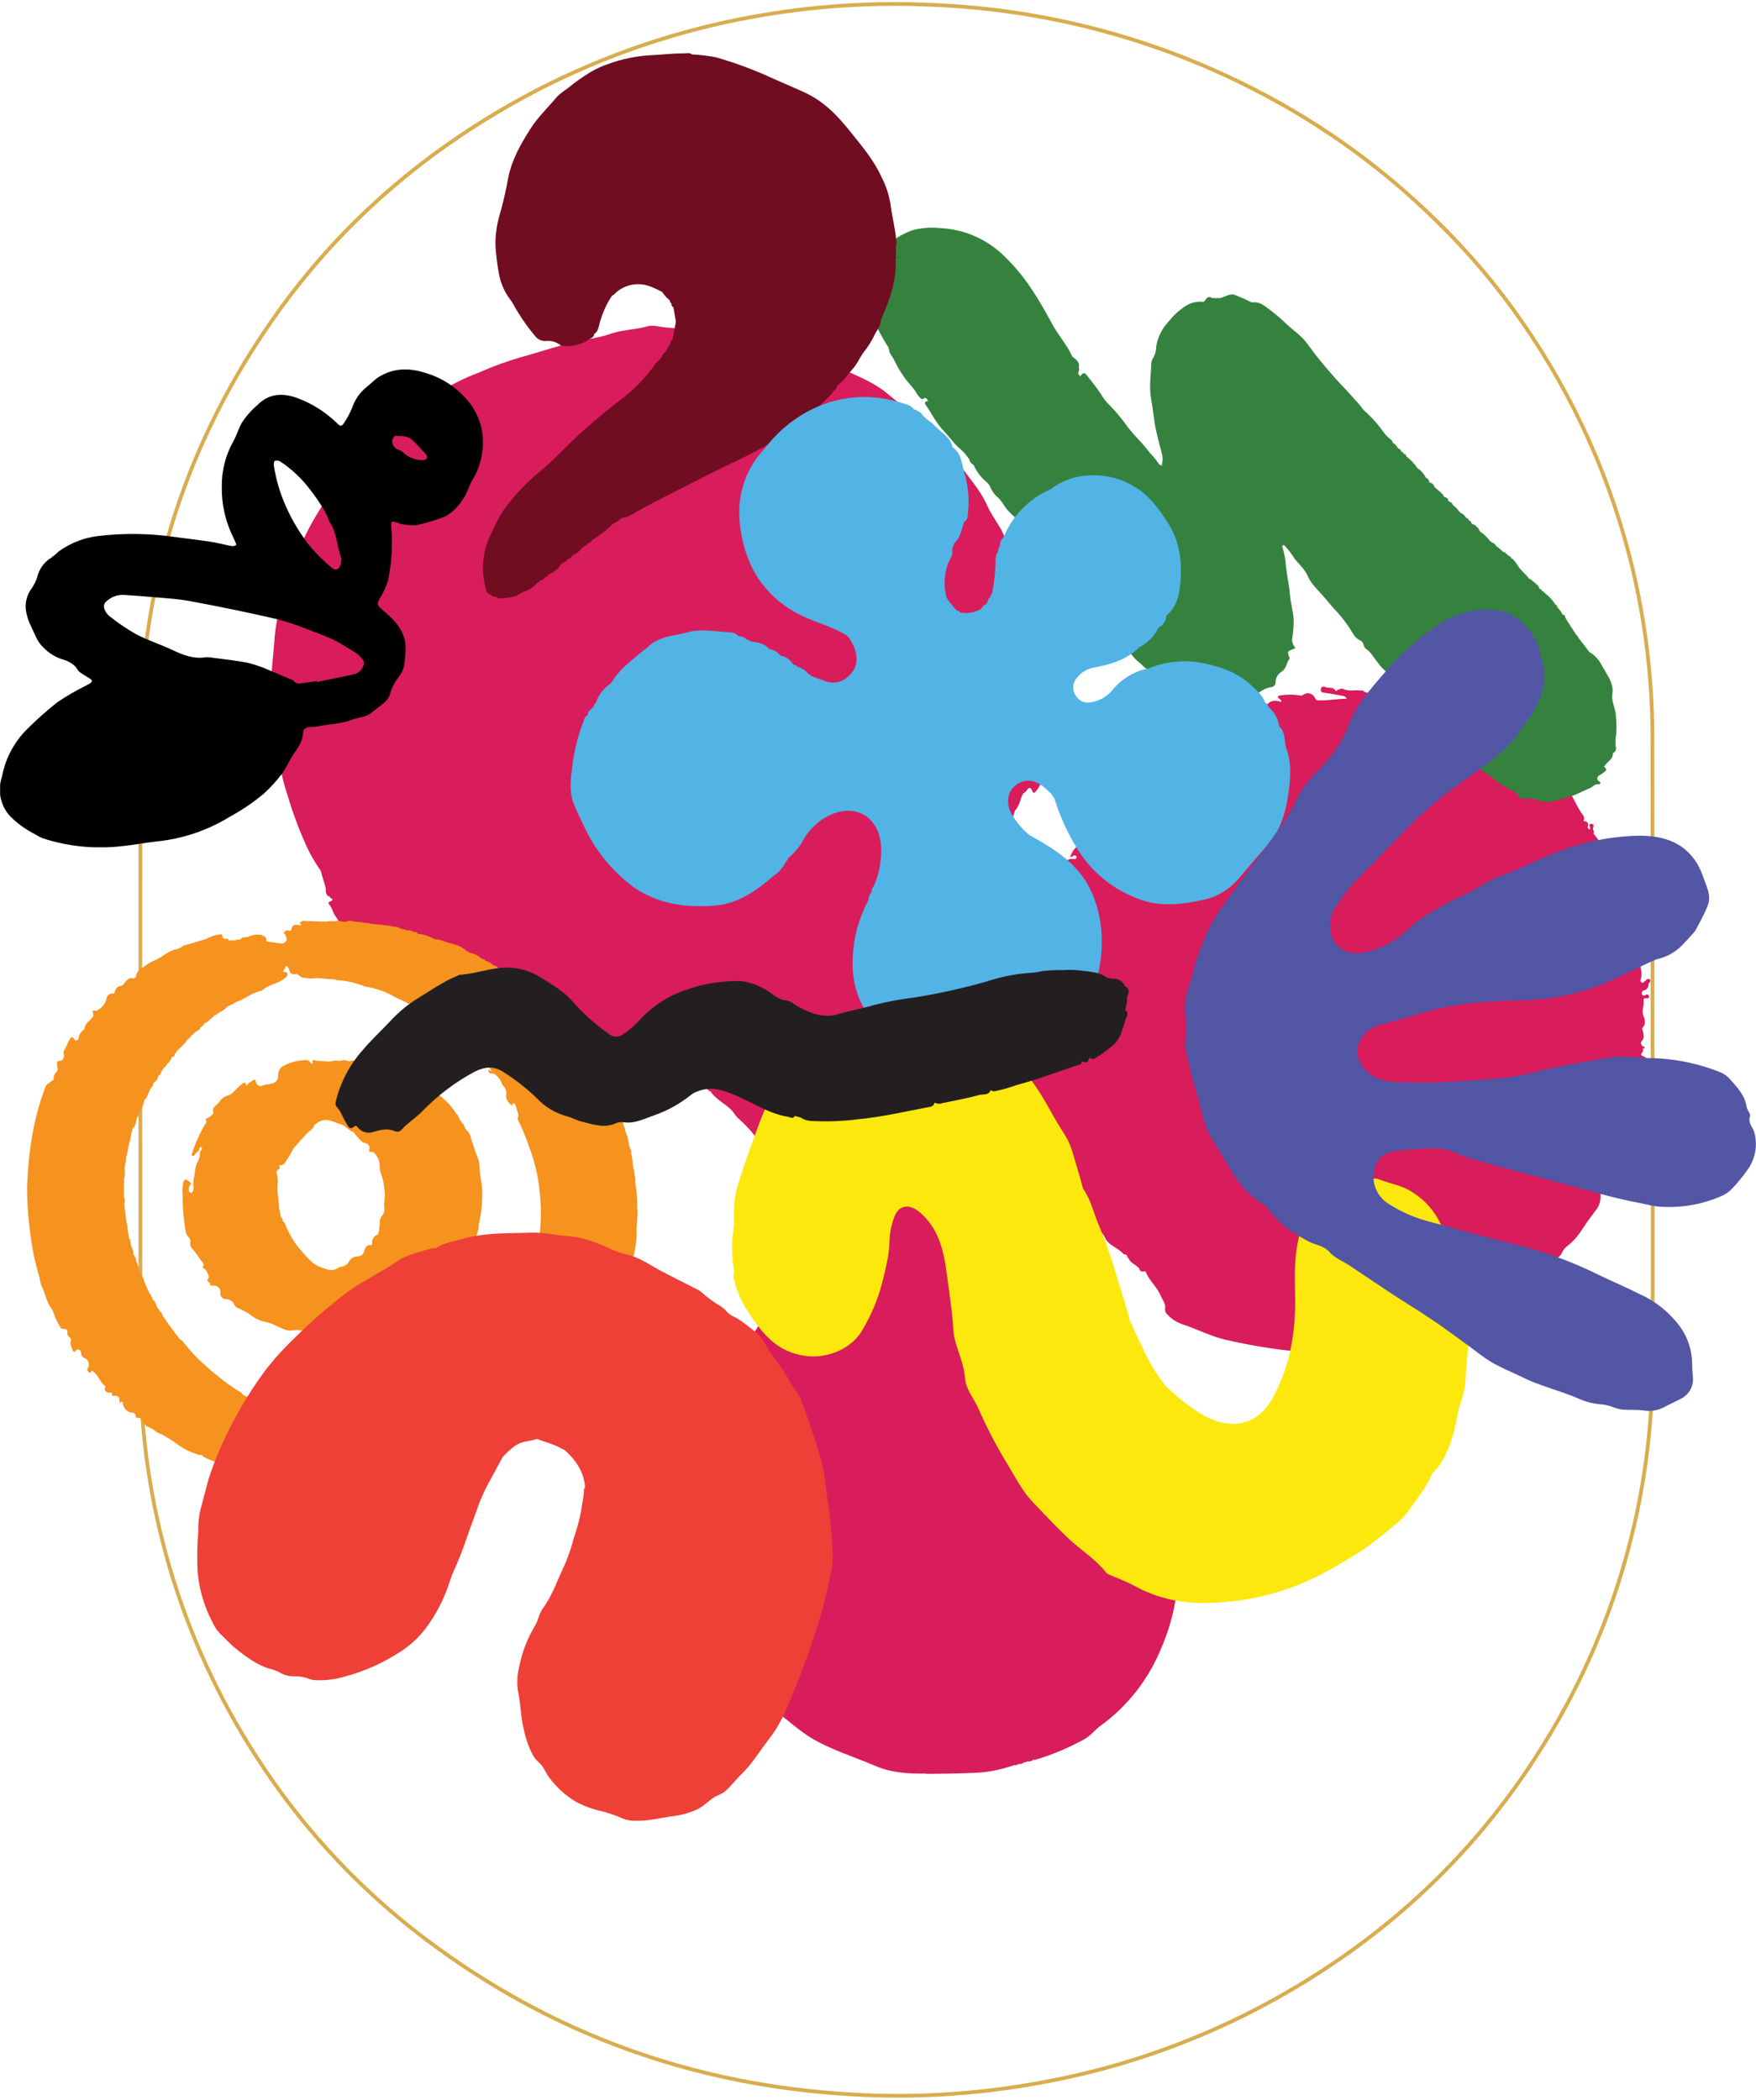 <?xml version="1.0" encoding="UTF-8"?>
<svg xmlns="http://www.w3.org/2000/svg" xmlns:xlink="http://www.w3.org/1999/xlink" viewBox="0 0 418.24 500.16">
  <defs>
    <style>
      .cls-1 {
        clip-path: url(#clippath);
      }

      .cls-2, .cls-3, .cls-4, .cls-5, .cls-6, .cls-7, .cls-8, .cls-9, .cls-10, .cls-11, .cls-12 {
        stroke-width: 0px;
      }

      .cls-2, .cls-13 {
        fill: none;
      }

      .cls-3 {
        fill: #35823f;
      }

      .cls-4 {
        fill: #ee4036;
      }

      .cls-5 {
        fill: #fce80d;
      }

      .cls-14 {
        clip-path: url(#clippath-1);
      }

      .cls-15 {
        clip-path: url(#clippath-4);
      }

      .cls-16 {
        clip-path: url(#clippath-3);
      }

      .cls-17 {
        clip-path: url(#clippath-2);
      }

      .cls-18 {
        clip-path: url(#clippath-7);
      }

      .cls-19 {
        clip-path: url(#clippath-8);
      }

      .cls-20 {
        clip-path: url(#clippath-6);
      }

      .cls-21 {
        clip-path: url(#clippath-5);
      }

      .cls-22 {
        clip-path: url(#clippath-9);
      }

      .cls-6 {
        fill: #000;
      }

      .cls-7 {
        fill: #d91c5c;
      }

      .cls-23 {
        clip-path: url(#clippath-10);
      }

      .cls-8 {
        fill: #700d21;
      }

      .cls-9 {
        fill: #5356a4;
      }

      .cls-10 {
        fill: #f6921e;
      }

      .cls-13 {
        stroke: #d9ac4e;
        stroke-miterlimit: 10;
        stroke-width: .89px;
      }

      .cls-11 {
        fill: #52b3e5;
      }

      .cls-12 {
        fill: #231f20;
      }
    </style>
    <clipPath id="clippath">
      <rect class="cls-2" x="32.49" width="362.1" height="500.16"/>
    </clipPath>
    <clipPath id="clippath-1">
      <rect class="cls-2" x="64.68" y="77.61" width="328.45" height="344.93"/>
    </clipPath>
    <clipPath id="clippath-2">
      <rect class="cls-2" x="6.38" y="219.3" width="145.42" height="134.14"/>
    </clipPath>
    <clipPath id="clippath-3">
      <rect class="cls-2" x="174.36" y="240.63" width="175.89" height="141.21"/>
    </clipPath>
    <clipPath id="clippath-4">
      <rect class="cls-2" x="46.93" y="293.59" width="151.4" height="140.08"/>
    </clipPath>
    <clipPath id="clippath-5">
      <rect class="cls-2" x="206.16" y="54.2" width="178.88" height="136.71"/>
    </clipPath>
    <clipPath id="clippath-6">
      <rect class="cls-2" x="115.01" y="12.66" width="98.53" height="129.92"/>
    </clipPath>
    <clipPath id="clippath-7">
      <rect class="cls-2" x="135.9" y="94.6" width="171.37" height="160.97"/>
    </clipPath>
    <clipPath id="clippath-8">
      <rect class="cls-2" x="79.9" y="230.44" width="188.93" height="39.28"/>
    </clipPath>
    <clipPath id="clippath-9">
      <rect class="cls-2" x=".03" y="88.02" width="114.98" height="113.81"/>
    </clipPath>
    <clipPath id="clippath-10">
      <rect class="cls-2" x="282.27" y="145.16" width="135.97" height="190.93"/>
    </clipPath>
  </defs>
  <g id="bg">
    <g id="Group_422" data-name="Group 422">
      <g class="cls-1">
        <g id="Group_421" data-name="Group 421">
          <path id="Path_2254" data-name="Path 2254" class="cls-13" d="M393.61,250.09c0,24.79.08,49.59-.02,74.39.08,32.49-9.08,64.32-26.39,91.81-16.99,27.22-40.05,47.79-68.42,62.52-16.37,8.44-33.92,14.34-52.07,17.48-13.53,2.42-27.28,3.34-41.02,2.74-37.22-1.64-71.14-12.99-101.37-34.95-17.19-12.39-31.89-27.91-43.33-45.75-17.92-27.76-27.49-60.09-27.55-93.13.03-50.31-.05-100.61.03-150.91.04-25.56,5.88-50.77,17.08-73.75,3.6-7.42,7.73-14.58,12.34-21.42,16.76-25.09,38.88-44.11,65.57-57.92,16.03-8.22,33.19-14.02,50.92-17.21,14.19-2.58,28.63-3.52,43.03-2.81,26.67,1.1,52.78,8,76.52,20.22,15.96,8.18,30.58,18.75,43.34,31.35,7.54,7.35,14.36,15.41,20.35,24.07,12.32,17.77,21.22,37.67,26.25,58.7,2.11,8.92,3.51,17.98,4.21,27.12.31,4.15.48,8.33.49,12.49.04,24.99.05,49.98.02,74.98Z"/>
        </g>
      </g>
    </g>
  </g>
  <g id="pink">
    <g id="Group_404" data-name="Group 404">
      <g class="cls-14">
        <g id="Group_403" data-name="Group 403">
          <path id="Path_2244" data-name="Path 2244" class="cls-7" d="M220.64,422.54c3.52-.05,7.04-.05,10.56-.22,3.39-.04,6.76-.63,9.96-1.75l.47-.12c.35.08.71-.02.97-.27h.05c.42.08.85-.05,1.15-.34l.07-.02.29-.07c.22-.07.44-.14.66-.21.43.11.89-.02,1.2-.35h.03c.19,0,.38,0,.57-.02,3.98-1.19,7.83-2.8,11.48-4.8,1.56-.8,2.6-2.26,4.01-3.29,6.55-4.75,11.61-11.27,14.59-18.79,1.65-3.83,2.79-7.85,3.42-11.98.56-3.43.92-6.89,1.07-10.37-.06-4.55-.65-9.08-1.76-13.5-.93-4.55-2.42-8.96-4.44-13.14-2.11-4.15-4.76-7.99-7.88-11.44-.88-.99-1.29-2.25-2.21-3.2-.2-.15-.23-.44-.08-.64.04-.05.08-.08.13-.11.7-.39.27-.75.04-1.17-.89-1.3-1.52-2.76-1.86-4.3-.08-.64-.58-.91-1.13-1.18-.65-.33-1.53-.44-1.72-1.36-.51,1.05-.5,1.06.29,1.73.28.23.09.41-.07.58-.32.36-.72.16-1.09.18-.18-.24-.27-.56-.63-.62.38-.55-.63-1.2-.04-1.59,1.23-.8.07-1.29-.2-1.79-.43-.8-.7-.15-.99.23-.18.23-.45-.04-.61-.02-1.48.19-.85-1.37-1.81-1.76.47-.08.95.04,1.31.34.29.17.5.77.92.34.32-.32.05-.71-.16-1.05-.77-1.55-2.1-2.75-3.72-3.37-.37-.11-.18-.77-.62-.59-.55.22.04.55,0,.82-.06.42-.35.41-.6.16-.37-.3-.66-.68-.84-1.12-.24-.68-.68-.57-.97.06-.81-.17-.46-1.12-.97-1.45-1.98-1.31-3.05-3.5-4.86-4.97-.2-.58.08-1.56-1.11-1.31-.17-.08-.34-.17-.52-.25.03-.2-.1-.24-.26-.24.03-.13.05-.26.08-.4-.15-.11-.3-.22-.45-.34-.15-.03-.3-.08-.43-.15.13.07.28.13.43.15.34-.6.34-1.05-.49-1.14-.24-.03-.42-.21-.46-.45.29-.91-.68-1.4-.75-2.1.06-.97-.28-1.92-.95-2.63-.58-.79-.97-2.09-.46-2.71,1.13-1.37.89-3.15,1.8-4.53.37-.58.57-1.24.6-1.92.09-1.64,1.94-2.48,1.96-4.18,0-.1.3-.25.47-.29,1.16-.36,2.14-1.16,2.72-2.23.3-.45.55-1.05,1.22-1.14-.17.32-.48.73-.02.93.5.16,1.04-.05,1.29-.51l1.24.45.04.11h.11c1.49.68,2.3,2.14,3.52,3.13.45-.03.91.1,1.28.36-.37-.26-.82-.39-1.28-.36l1.86,2.24c.12.18.23.35.35.52.35.78.58,1.62,1.67,1.74.4.08.69.43.7.83.08,1.12.93,1.71,1.58,2.47.81.96,2.22,1.32,2.69,2.49.88,2.18,3.29,2.59,4.6,4.23.03.04.18-.02.27-.03l.51.28c0,.28.13.54.36.69.47,1.2,1.79,1.5,2.54,2.41q.19.93,1.15.71c.3-.07.42.11.52.35.88,2.03,2.67,3.46,3.51,5.57.4,1,1.22,1.79.97,3.04-.03.55.22,1.07.65,1.4.96,1.02,2.16,1.79,3.49,2.24,3.49,1.15,6.79,2.88,10.39,3.71,3.86.89,7.75,1.61,11.68,2.16,4.65.68,9.35.82,14.03.42,4.52-.41,9.09-.35,13.52-1.56,2.5-.68,5.05-1.16,7.55-1.86,1.58-.44,3.07-1.16,4.62-1.7,3.78-1.15,7.42-2.73,10.84-4.71,1.14-.72,2.62-.63,3.57-1.75.67-.8,1.4-1.61,2.68-1.24.43.12.62-.35.91-.6,1.39-1.25,3.36-1.82,4.24-3.65.03-.06.17-.05.26-.08,1.79-.6,3.27-1.87,4.13-3.55.32-.66.77-1.26,1.32-1.75.76-.59.83-1.63,1.61-2.2,1.57-1.21,2.91-2.69,3.95-4.37.93-1.43,1.94-2.81,2.97-4.18.97-1.08,1.45-2.53,1.32-3.98,0-.15.23-.28.33-.43.58-.87,1.58-1.71,1.65-2.62.25-1.41.71-2.78,1.35-4.06.14-.39.49-.79-.06-1.14-.04-.53.41-.85.56-1.3.38-1,.76-2,1.14-2.99.14-.26.28-.51.42-.77.47-.25.64-.84.38-1.31-.03-.05-.06-.1-.1-.15l.33-.8c.44-.76.75-1.6.9-2.47.09-.27.19-.54.28-.8.47-.16.44-.43.14-.74.06-.24.11-.47.17-.7-.03-.05-.06-.1-.08-.15-.08-.16-.18-.32-.3-.45.12.13.22.28.3.45.03.04.05.09.08.15,1.04-.41.13-1.44.48-1.82,1.01-1.09.12-1.48-.53-2.03-.09-.18-.18-.35-.27-.53,1.18-.03,1.63-1.16,2.48-1.69.21-.13-.31-.52-.46-.8-.3-.57-.29-1.13.54-1.02.54.07.76-.1.82-.52.12-.86-.44-.25-.7-.3s-.52-.17-.44-.45c.06-.42.24-.82.52-1.15.32-.26.22.46.59.47.22-1.08,1.39-2.33-.63-2.96-.09-.04-.15-.12-.18-.21-.15-.52.79-.79.32-1.38.77-.3.53-.47-.05-.74-.33-.23-.44-.66-.27-1.02.95-.92.5-1.91.26-2.9-.03-.13-.14-.22,0-.37.9-.92.63-1.92.22-2.95-.5-1.24.31-2.47.07-3.72-.05-.29.22-.49.6-.41.34.07.78.08.69-.43-.08-.46-.4-.62-.86-.31-.33.21-.7.16-.83-.23-.12-.34.04-.72.37-.87.73-.09,1.25-.74,1.18-1.46.02-.37.8-.76.3-1.19-.46-.4-.84.24-1.21.48-.24.16-.38.45-.72.26-.26-.17-.34-.5-.2-.78.23-.77.25-1.6.04-2.38-.07-.42-.41-1.47.82-1.37.17,0,.31-.15.3-.33,0-.08-.04-.16-.09-.21-.39-.31.3-1.91-1.16-.98-.44.28-.69-.28-.61-.52.34-1.07-.49-2.26.55-3.29.68-.64.73-1.7.13-2.41-.73-.7-1.27-1.57-1.59-2.54-.06-.17-.02-.38.28-.36,1.48.1,1.24-1.06.75-1.51-1.24-1.16-.99-2.91-1.98-4.18-1.27-1.63-1.5-3.87-2.88-5.51-.29-.34-.46-.7-.93-.78-.16-.35-.54-.34-.82-.51-.12-.62.39-1.43-.54-1.81-.09-.36-.35-.65-.7-.79.06-.2,0-.32-.22-.34v-.03c.08-.48.02-.89-.5-1.09l-.03-.03c.43-.63.03-1.02-.42-1.38-.47-.85-1.05-1.65-1.71-2.36.32-.31.08-.59-.04-.89-.18-.47.62-1.42-.47-1.4-.92.01.15,1.01-.41,1.35-.06-.05-.13-.09-.21-.1.05-.13-.02-.28-.16-.32-.03-.01-.06-.02-.09-.01h0c.36-.94.13-1.53-.96-1.59h0c.26-.54.16-1.18-.25-1.61-1.18-1.56-1.85-3.43-2.9-5.04-.6-.91-.96-2.17-2.17-2.57-1.63-.42-3.01-1.51-3.78-3.01-.17-.49-.7-.75-1.19-.58-.1.03-.19.08-.27.15l-.42-.25c.37-.55.11-.89-.4-1.08-.7-.37-1.36-.81-1.97-1.32-.02-.06-.04-.11-.08-.16.24-.51.33-1.01-.43-1.02-.6,0-.85-.43-1.15-.77-.4-.48-.99-.76-1.62-.76-.96,0-1.75-.74-1.81-1.7-.03-.57-.22-.5-.57-.67-1.5-.61-2.94-1.36-4.3-2.24-1.05-.67-2.14-1.26-3.28-1.76-1.8-.82-3.67-1.5-5.57-2.03-3.72-1.27-7.6-1.94-11.4-2.89-.54-.13-1.08-.19-1.64-.36-1.42-.38-2.88-.62-4.35-.75-1.07-.13-2.12.12-3.03-.67-.08-.07-.29.01-.43,0-1.4-.22-2.86.31-4.24-.4-.32-.17-.9.12-1.35.25-.15.04-.2.54-.46.15-.61-.96-1.7-.48-2.5-.86-.31-.18-.71-.07-.89.24-.05.09-.08.2-.08.3-.08.52.1.76.69.83,1.32.16,2.63.42,3.94.66.55.1,1.2.07,1.51.79-2.22-.03-4.3.46-6.44.38-.63-.02-.85.02-1.12-.6-.42-.94-1.52-1.35-2.45-.93-.13.06-.25.13-.36.22-.26.19-.61.24-.91.11-1.54-.23-3.11-.21-4.65.04-.5.06-.65.4-.14.76.3.15.5.45.53.78-1.16-.33-2.29-.54-3.24.45-.71.16-1.41.33-2.12.49-1.36-.32-2.64.41-3.99.32-2.12-.29-4.28.15-6.11,1.26-1.05.72-2.49.48-3.31,1.2-1.58,1.4-3.89,1.18-5.36,2.73-.33.35-1.47.2-1.29.81.2.69,1.1.37,1.73.19.03,0,.07.04.19.11-.18.25-.46.48-.42.83-2.68,1.1-4.69,3.21-7.15,4.64-.55-.49-.31-.6.24-.96,1.84-1.21,3.59-2.57,5.59-4.04-1.43-.23-2.88.18-3.97,1.13-1.75,1.18-3.06,2.87-4.82,4.07-1.97,1.43-3.66,3.21-5.01,5.24-1.94,2.75-4.46,5.07-5.74,8.32-.53,1.8-1.25,3.54-2.14,5.19-.08.02-.14.07-.18.13-.29.04-.5.32-.45.61,0,.01,0,.02,0,.03-.47.37-.79.89-.91,1.47-.88.7-1.53,1.65-1.85,2.73.59,0,.92-.71,1.42-.26.09.11.11.26.07.39-.26.53-.76.28-1.16.29-.64,0-1.22.37-1.49.95-1.37,2.32-3.09,4.41-5.11,6.19-.41.37-.92.89-1.75.24-1.13-.83-2.18-1.76-3.14-2.78-.79-.95-1.3-2.11-1.47-3.34-.12-.65.26-1.76-.23-1.85-1.59-.28-1.57-1.9-2.56-2.61.05-.06.09-.12.13-.19,1.32-.63-.32-1.18-.05-1.78.16-.28.32-.57.48-.85.28-.17.4-.52.27-.83.47-1.53.94-3.06,1.42-4.59.72-.88,1.22-1.92,1.46-3.04.16-.35.32-.71.48-1.06.15-.1.3-.21.46-.32.59-.43,1.07-2,1.85-.09.2.5.62.08.85-.27,1.17-1.53,1.94-3.33,2.24-5.23.09-1.48.28-2.95.56-4.41.74-2.77.17-5.57.53-8.33.13-1.02-.72-1.66-.7-2.6.08-5.32-1.08-10.5-1.9-15.71-.31-2.11-.8-4.19-1.48-6.21-1.02-2.97-2.04-5.95-3.15-8.9-1.23-3.72-2.73-7.34-4.49-10.84-1.05-1.91-2.42-3.67-3.26-5.6-1.65-3.81-4.51-6.74-6.73-10.11-2.53-3.84-6.3-6.62-9.33-10.06-2.21-2.51-5.11-4.33-7.66-6.51-2.71-2.31-6.09-3.79-9.38-5.27-2.3-1.03-4.54-2.2-6.87-3.15-1.66-.67-3.11-1.98-4.83-2.22-2.01-.42-4-.95-5.96-1.58-5.57-1.43-11.26-1.91-16.9-2.79-3.03-.47-6.11-.54-9.15-.85-1.38-.14-2.8-.64-4.14-.26-2.74.79-5.61.8-8.36,1.65-1.6.54-3.23.96-4.89,1.27-5.81.9-11.33,2.91-16.97,4.46-3.44,1-6.81,2.24-10.08,3.7-2.82,1.04-5.53,2.36-8.1,3.92-3.63,2.48-7.29,4.91-10.9,7.41-1.15.73-2.17,1.65-3,2.73-.55.74-1.25,1.36-2.06,1.82-2.04,1.15-3.72,2.84-4.88,4.87-.3.77-.74,1.48-1.3,2.08-2.04,1.87-3.8,4.01-5.25,6.37-2.42,3.36-4.51,6.94-6.26,10.69-.84,1.96-2.06,3.8-2.59,5.82-1.56,5.96-3.84,11.74-4.23,18-.23,3.67-.84,7.3-.65,11,.12,2.37.89,4.69.59,7.08-.12,1.45-.03,2.91.28,4.33.28,1.68.63,3.34.8,5.03.33,3.03.98,6.03,1.93,8.92,1.17,4,2.59,7.91,4.27,11.72,1.02,2.4,2.3,4.67,3.81,6.79.31,1.29.74,2.55,1.11,3.81.23.78-.22,2.12,1.13,2.43-.09.41.29.33.49.44.31.78-1.39.63-.75,1.32.76.82.84,1.92,1.46,2.73,1.34,1.74,1.66,3.99,3.13,5.68,1.53,1.76,2.58,3.86,4.33,5.51,1.04.97,2.28,1.59,3.3,2.53l.15.39c.44,1.05,1.39,1.79,2.51,1.96.07.06.16.09.25.1.3,1.29,1.39,1.71,2.41,2.23.86.35,1.03,1.42,1.76,1.8,2.47,1.29,4.36,3.38,6.76,4.76.31.5.79.24,1.21.27l2.21,1.47c1.61,1.18,3.54,1.83,5.54,1.87.31.65,1.1.35,1.51.78.45.28.92.52,1.41.72,3.35,1.05,6.72,2.06,10.07,3.11,1.06.21,2.1.5,3.11.86.68.33,1.63,1.14,2.5.13.1.09.27.16.3.27.18.6.36.77.92.25.29-.27.67.17.68.5.03.88.68.87,1.22.87,2.06-.03,4.02.7,6.17.44,1.68-.2,3.46.54,5.27.67,1.97.14,3.98.22,5.96.43,1.1.2,2.22.24,3.34.12.84-.12,1.7-.03,2.5.26,1.45.38,2.95,1.07,4.53.47.19.08.37.16.56.24.3.53.83.59,1.35.68.84.48,1.68.95,2.52,1.43.09.24.35.37.6.29.24.12.49.24.73.35.08.29.31.35.56.37,1.2,1.85,3.22,2.79,4.78,4.25.67.63,1.04,1.41,1.67,2.04,2,1.75,3.79,3.74,5.32,5.91.03.32.13.54.51.4.18.08.36.15.54.23.13,1.34.94,2.44,1.26,3.73.5,1.99,1.37,3.9,1.79,5.91.5,2.36,1.24,4.65,1.71,7,.46,2.3,2.2,4.27,1.6,6.86-.28,1.2.08,2.58-.32,3.71-.95,2.64-1.22,5.57-3.06,7.87-.16.2-.12.49.08.65,0,0,0,0,0,0-.14.33-.28.67-.42,1.01-.55.48-.95,1.1-1.15,1.79l-.32.49c-.65.67-1.16,1.46-1.49,2.34-.9,1.44-1.79,2.87-2.69,4.31-1.33,1.79-2.53,3.66-3.6,5.61-.4.4-.67.91-.78,1.46-.62,1.14-1.46,2.19-1.32,3.61-.02.27-.04.55-.05.83-.46.67-1.32,1.61-1.27,2.01.16,1.37-.92,2.16-1.1,3.31-.12.75-.72,1.45-.18,2.25h0c.01.2.07.53.03.55-1.43.46-.83,1.93-1.4,2.81-.28.33-.25.82.08,1.11.09.08.2.14.32.17.07.31.37.77-.02.92-1.72.63-1.41,2.33-1.54,3.49-.1.96.4,1.59-.64,2.66-1.07,1.11-1.05,3.28-.93,5.01.06.84-.32,1.96.73,2.64.24.15.16.67-.11.91-.6.53-.62-.51-1.1-.46-.17.92-.06,1.67.97,1.96.61.17.71.7.85,1.21-.77-.22-1.43-.72-1.84-1.4-.69,1.36-.21,3.02,1.1,3.8.41.25.64.72.59,1.2-.03,3.19.16,6.39.57,9.56.53,4.95,1.7,9.81,3.48,14.46,2.56,6.96,6.62,13.27,11.88,18.5,1.17,1.09,2.4,2.1,3.69,3.04,1.76,1.5,3.61,2.9,5.53,4.18,4.88,2.96,10.36,4.58,15.57,6.82,3.89,1.67,7.96,1.88,12.08,1.82M184.11,313.92s.04.09.05.13c-.02-.04-.04-.09-.05-.13M236.15,293.27c0-.21.02-.43.06-.64.02-.11.05-.23.09-.34-.04.11-.07.22-.09.34-.04.21-.06.43-.06.64M236.44,291.96c.05-.02.1-.03.16-.04.13-.02.27,0,.39.05-.12-.05-.26-.07-.39-.05-.05,0-.11.02-.16.04M343.16,313.52c-.21.08-.4.19-.58.32.18-.14.37-.25.58-.32M341.89,314.63c.12-.2.27-.39.43-.57-.17.17-.31.36-.43.57M257.55,287.9c.13.09.27.17.41.25-.14-.08-.27-.16-.41-.25M258.95,288.73c.92.48,1.67,1.22,2.15,2.13.37.46.74.92,1.11,1.38.29.13.57.3.83.49-.26-.19-.54-.36-.83-.49-.14.12-.31.21-.5.24.19-.04.36-.12.5-.24-.37-.46-.74-.93-1.11-1.38-.48-.91-1.24-1.66-2.15-2.13M261.31,292.31c.07.09.17.16.29.18-.11-.02-.22-.09-.29-.18M282.5,309.25h0l.12-.04-.12.04M276.02,304.82s-.02.04-.03.06c0-.02.02-.04.03-.06M274.09,180.48c-.05.18-.13.35-.24.5.1-.15.18-.32.24-.5M237.98,198.07h0s.1-.05.15-.06c-.05.02-.1.04-.15.06M238.78,196.82c.11.02.23-.02.3-.11-.07.09-.19.13-.3.11M81.52,220.55h0c-.06.02-.11.04-.17.05.06-.01.11-.03.17-.05M81.52,220.76h-.02s.02,0,.02,0M90.8,231.4c-.04.06-.08.12-.11.18.03-.06.07-.12.11-.18M181.8,272.14l.04.08c.08-.03.16-.06.24-.09-.08.03-.16.06-.24.09l-.04-.08M189.81,295.59c-.07.22-.14.43-.22.65.07-.22.14-.43.22-.65l-.13-.07c-.09-.05-.18-.1-.27-.14.09.04.18.09.27.14l.13.07c.18-1.66.09-3.34-.26-4.98.35,1.64.43,3.31.26,4.98M175.42,325.58h-.25.25M175.05,326.07s.05-.08.08-.11c-.03.03-.06.07-.08.11-.02.03-.03.07-.03.11,0-.04,0-.08.03-.11M175.04,326.23c.04.07.15.15.36.23v.03s0-.03,0-.03c-.22-.08-.33-.15-.36-.23"/>
        </g>
      </g>
    </g>
  </g>
  <g id="orange">
    <g id="Group_408" data-name="Group 408">
      <g class="cls-17">
        <g id="Group_407" data-name="Group 407">
          <path id="Path_2246" data-name="Path 2246" class="cls-10" d="M151.78,288.01c.05-1.97-.08-3.95-.41-5.9-.19-.75.15-1.54-.27-2.25.11-.84-.35-1.58-.39-2.39,0-.13-.01-.25-.01-.38-.01-.56-.09-1.11-.23-1.65.07-.14.02-.31-.12-.39-.03-.12-.05-.23-.07-.35.05-.33.16-.66-.11-.95-.14-.33-.26-.67-.34-1.02-.17-1.23-.5-2.44-.99-3.59.06-.21,0-.43-.15-.58-.07-.24-.14-.48-.22-.72,0-.6-.19-1.19-.55-1.68.05-.26-.02-.52-.18-.73-.26-.76-.29-1.64-1.06-2.15,0-.47-.09-.93-.27-1.36,0-.49-.25-.94-.65-1.22-.12-.55-.32-1.07-.61-1.56-.75-2.17-2.23-3.95-3.3-5.94,0-.23-.11-.45-.31-.57-.08-.29-.11-.61-.47-.71l-.16-.19c.03-.26-.12-.39-.35-.45-.02-.27-.16-.51-.37-.67,0-.22-.16-.4-.38-.42-.07-.47-.49-.7-.73-1.06-.88-1.54-2.02-2.92-3.35-4.08-.13-.24-.25-.47-.38-.71-.33-.44-.75-.79-1.24-1.03.05-.43-.2-.85-.6-1.01-.1-.26-.3-.47-.56-.58l-.35-.35c-.43-.63-1-1.16-1.66-1.55-.28-.82-1.1-1.07-1.64-1.61-.24-.3-.57-.52-.94-.63-.13-.13-.26-.25-.39-.38-1.1-1.06-2.27-2.03-3.52-2.91-.09-.2-.28-.33-.5-.35-.12-.39-.47-.47-.81-.57-.43-.68-1.25-.79-1.84-1.24-.08-.25-.32-.42-.58-.4-.27-.13-.55-.26-.82-.39-.1.01-.2.02-.29.01.1,0,.2,0,.29-.01-.15-.33-.49-.54-.85-.51l-.45-.22c-.24-.49-.73-.59-1.18-.72h0c-.42-.51-1.01-.86-1.66-.97-.23-.34-.62-.55-1.04-.54-.55-.56-1.22-.97-1.97-1.21-.66-.12-1.27-.39-1.8-.8-1.54-1.4-3.53-1.54-5.34-2.16-.52-.31-1.13-.46-1.74-.42l-.64-.21c-1.1-.63-2.33-1.01-3.6-1.12-.02-.03-.06-.03-.09,0,0,0,0,0-.01.01-.13-.35-.49-.55-.85-.49l-.34-.06c-.38-.29-.85-.4-1.32-.32l-.35-.04c-.08-.13-.24-.2-.39-.16-.33-.07-.67-.15-1-.22-.65-.66-1.6-.29-2.33-.66l-4.64-.48c-.27-.13-.57-.19-.88-.17-.75-.09-1.49-.19-2.24-.28-.94-.06-1.86-.48-2.8-.06l-.53.03-.94-.15c-.42-.07-.86-.06-1.28.02-.14.43-.47.42-.77.4.3.03.63.03.77-.4-.7-.05-1.41-.01-2.1.11-1.68-.02-3.36-.11-5.05-.18-.34-.04-.68.06-.94.29-.3.28.29.49.12.78-1.45-.3-2.05-.13-2.23.76-.1.5-.19.65-.69.44-.45-.19-.79.13-1.05.41-.27.31.21.44.27.67.13.46.49.94.23,1.39-.28.5-.86.75-1.42.62-.97-.15-1.94-.26-2.91-.39-.23-.03-.48-.13-.46-.37.1-.92-.68-.96-1.2-1.26-1.08-.2-2.2-.02-3.17.5-.65.07-1.37-.06-1.84.59l-.34.04c-.27-.04-.55-.1-.76.16h-1.64c0-.29-.18-.38-.42-.36-.62.05-1.12-.02-1.09-.84,0-.23-.22-.25-.42-.23-1,.08-1.97.36-2.86.82-.32.18-.66.32-1.01.42-1.49.41-2.96.93-4.46,1.3-.78.19-1.33.86-2.04.97-2.06.34-3.46,1.93-5.31,2.68-.81.33-1.57.76-2.26,1.3-.83.66-1.99,1.1-2.18,2.39,0,.36-.31.65-.67.64-.07,0-.13-.01-.2-.04-.55-.2-.82.08-1.21.36-.59.42-.85,1.32-1.5,1.43-1.05.17-1.35.81-1.57,1.65-.04.16-.1.25-.31.23-.67-.16-1.35.25-1.51.92-.02.06-.03.12-.03.19-.31,1.27-1.17,2.34-2.35,2.9-.09.08-.22.1-.33.06-.58-.21-.74-.08-.59.54.07.3.22.58,0,.87-.75.94-1.94,1.58-2.05,2.97,0,.05-.07.11-.12.14-.71.43-1.17,1.17-1.25,1.99-.02.29-.24.53-.53.56-.22,0-.42-.12-.52-.32-.42-.64-.7-.64-1.07.04-.43.78-.76,1.61-1.19,2.38-.25.34-.33.78-.21,1.18.2.64-.28,1.51-.7,1.53-.93.03-.99.24-.89,1.23.04.44.32,1.02-.16,1.44-.51.46-.75,1.15-.65,1.83-.56.4-1.13.79-1.68,1.21-.11.11-.19.25-.23.4-.92,2.33-1.67,4.73-2.25,7.17-.6,2.35-1.05,4.73-1.37,7.14-.48,3.22-.67,6.47-.83,9.72,0,3.41.23,6.82.68,10.2.39,3.81,1.16,7.57,2.28,11.23.08.67.23,1.32.45,1.96.94,1.73,1.1,3.81,2.34,5.37.39.64.67,1.33.86,2.05.38.9.9,1.75,1.35,2.62.13.24.26.3.57.29.46,0,1.16.08,1.09.69-.11.55.13,1.11.6,1.41.24.17.33.48.22.75-.32.87.22,1.54.45,2.28.12.37.45.51.67.13.12-.29.44-.43.73-.31,0,0,.02,0,.02.01.35.09.58.41.55.76-.03.57.34,1.09.88,1.25.84.37,1.22,1.35.85,2.2-.04.09-.09.17-.14.25-.24.33-.06.58.17.81.18.18.45.38.61.07.32-.64.48-.13.71.04,1.15.86,1.43,2.41,2.6,3.25.16.11.13.2.06.37-.31.79.18,1.09.84,1.25.34.08,1.03-.31.72.59-.05.13.14.14.27.14.48,0,1.04-.06,1.37.31.31.34.2.89.24,1.38.37-.14.83-.67.78.22.16.97.86,1.77,1.81,2.06.63.07,1.16.07,1.24.98.06.73,1.35-.12,1.45.86,0,.03.02.06.04.08.54.49.74,1.34,1.5,1.56.64.22,1.23.56,1.73,1.01.68.55,1.56.69,2.29,1.18s1.61.92,2.29,1.47c.93.71,1.92,1.35,2.95,1.9.86.39,1.74.73,2.64,1.01.25.12.54.15.81.09.04.03.08.05.13.04.06.1.1.26.19.3,1.17.65,2.42,1.17,3.71,1.54,1.23.22,2.26,1.08,3.55,1.12.48-.09.71.54,1.2.4.13.29.41.48.73.49,1.7.26,3.3.86,4.96,1.27,1.11.28,2.26.49,3.37.69,1.14.21,2.34.31,3.5.55.53.11,1-.07,1.53,0,1.21.32,2.46.48,3.72.47.48-.12.97-.18,1.46-.17,1.99.26,4,.29,6,.12.18-.04.36-.05.54-.05,2.4.33,4.78-.21,7.18-.09.31-.02.6-.16.82-.38h.36c.06,0,.13,0,.19,0,.69.12,1.35-.24,2.03-.18,1.12-.1,2.24-.26,3.34-.49.83-.29,1.69-.46,2.57-.53.97,0,1.93-.21,2.83-.6,1.71-.17,3.36-.67,4.88-1.48.63-.33,1.35-.06,1.94-.48.8-.44,1.67-.74,2.57-.91,1.29-.32,2.5-.9,3.55-1.71.32-.25.69-.4,1.09-.44,1.31-.22,2.11-1.33,3.25-1.85l.26-.04c.74-.14,1.15-.82,1.88-1.06,1.4-.45,2.64-1.28,3.59-2.4.57-.41,1.52-.22,1.77-1.13.26,0,.5-.16.6-.4l.71-.7c.51-.19,1.08-.28,1.33-.87.44-.02.85-.27,1.05-.66.24-.08.4-.3.42-.55.32-.27.64-.54.99-.79,1.44-1.01,2.67-2.28,3.62-3.76.21-.05.36-.23.38-.44l.16-.14c.25-.03.46-.19.54-.43.09-.11.18-.22.27-.32.68-.49,1.24-1.14,1.61-1.89.69-.96,1.79-1.6,2.23-2.77.32-.39.57-.83.73-1.31l.76-1.2c.21-.06.36-.24.37-.45.21-.36.41-.74.63-1.1.91-1.39,1.7-2.85,2.36-4.38.34-.22.54-.59.55-.99.39-.75.68-1.55.88-2.37.56-.66.54-1.56.92-2.29.22-.43.09-.97.4-1.39.73-1.5,1.28-3.09,1.63-4.73.04-.36.05-.72.04-1.09-.08-.96.65-1.76.53-2.72.67-.52.2-1.32.49-1.94.02-.36.04-.72.07-1.08.13-.08.19-.25.14-.39l.04-.35s-.03-.02-.05-.03c.01.01.03.02.05.03.29-1.37.46-2.77.5-4.17-.12-1.97.29-3.88.18-5.86M14.21,296.92c0-.16-.11-.29-.26-.31.16.01.27.15.26.31M18.05,252.53h0s.05.03.08.04c-.03-.01-.06-.03-.08-.04M19.4,252.57c.06.03.11.08.14.14-.03-.06-.08-.11-.14-.14M20.72,273h0c.09,0,.17-.04.24-.1-.07.06-.15.09-.24.1M21.05,257.7c.12-.15.05-.37.07-.55.04-.51-.25-.98-.71-1.19.46.2.75.68.71,1.18-.02.18.05.4-.07.55M121.96,244.93c-.18-.22-.38-.42-.6-.6.22.18.42.38.6.6M70.56,225.94c.07,0,.15-.02.2-.07-.05.05-.13.08-.2.07-.1,0-.18-.1-.17-.21,0,0,0-.01,0-.02-.02.1.05.2.15.22,0,0,.01,0,.02,0M55.42,230.5c.12-.03.24.04.27.16,0,0,0,0,0,.01-.02-.12-.14-.2-.26-.17,0,0,0,0-.01,0M46.81,231.64h0c-.02.05-.04.1-.07.15.02-.05.04-.1.07-.15M46.35,245.37c-.34-.59-1.01-.9-1.67-.78.67-.12,1.34.19,1.67.78M37.94,255.35c-.23-.08-.48-.1-.72-.05.24-.05.49-.03.72.05M29.64,254.7h0c0-.05-.02-.1-.03-.15.01.05.02.1.03.15M35.19,308.54c-.01-.17.13-.28.3-.34-.18.06-.32.17-.3.34M38.6,313.82c-.11.61.06,1.23.47,1.69-.4-.47-.57-1.09-.47-1.69M52.11,330.6s.04-.08.06-.12c-.02.04-.04.08-.06.12M52.41,332.26h0c.08-.01.16-.03.24-.05-.08.02-.16.04-.24.05M70.48,344.8c-.03.1-.05.21-.05.31,0-.11.02-.21.05-.31.05-.11.07-.24.03-.36.04.12.02.25-.03.36M127.68,298.29c-.63,3.31-1.6,6.54-2.91,9.65-.35.95-1.43,1.7-.81,2.98.14.45,0,.94-.37,1.24-.6.35-.22,1.38-1.11,1.46-.03.08-.05.17-.04.25.06.9-.31,1.77-.99,2.36-.31.25-.57.56-.75.92-.19.51-.49.73-.88.15-.15-.22-.32-.22-.43-.04-.38.6-1.04,1.1-.77,1.96.11.43-.04.89-.39,1.16-.82.77-1.57,1.62-2.24,2.53-.21.32-.57.86-1.04.75-.4-.11-.82.1-.98.48-.41.54-.87,1.04-1.37,1.49-.45.41-.89.85-1.29,1.31-.62.79-1.08,1.76-2.29,1.8-.18,0-.36.06-.52.15-2.04,1.23-3.91,2.71-5.86,4.07-1.35.94-2.79,1.74-4.3,2.38-2.46,1-4.98,1.86-7.54,2.57-.6.26-1.23.47-1.87.62-1.56.15-3.12.29-4.67.43h-.35c-.48.36-1.06.54-1.66.53.6.01,1.18-.17,1.66-.53-1.12-.17-2.22.24-3.34.16-.35-.09-.67.11-1.01.14-.08-.24-.32-.39-.57-.35-1.71.1-3.36-.57-5.07-.37-.09,0-.18-.01-.27-.02-.43-.73-1.14-.5-1.77-.52-.09,0-.18-.02-.27-.03h0c-.54-.87-1.41-.41-2.13-.52l-.06-.03h-.06c-.6-.63-1.37-1.08-2.22-1.29-1.22-.33-2.6-.3-3.62-1.12-1.04-.73-2.22-1.23-3.47-1.46-.12-.29-.38-.5-.68-.56h0c-.06-.23-.18-.37-.45-.33-.54-.09-1.04-.36-1.4-.78h0c-.01-.21-.19-.36-.4-.35-.02,0-.03,0-.05,0-2.01-1.27-3.94-2.67-5.75-4.21-1.6-1.28-3.13-2.64-4.58-4.09-1.06-1.05-1.98-2.24-2.97-3.37-.2-.37-.52-.66-.9-.83-1.46-1.78-2.78-3.67-4.08-5.56h0c-.17-.39-.23-.85-.7-1.05-.09-.58-.75-.84-.81-1.44-.08,0-.14,0-.21,0,.06,0,.13,0,.21,0-.13-.55-.44-1.05-.89-1.4-.14-.52-.38-1-.72-1.42-.46-.92-.88-1.85-1.28-2.8-.23-.57-.22-1.36-.9-1.71-.03-.15-.05-.3-.08-.45.02-.15-.05-.3-.18-.38,0-.4-.12-.78-.33-1.12-.05-.39-.19-.77-.4-1.11-.03-.11-.06-.23-.08-.34-.21-.05-.34-.12-.26-.25-.08.13.06.2.26.25.07-.14.02-.31-.11-.4,0-.51-.52-.8-.54-1.3-.12.12-.26.22-.41.3.15-.08.29-.18.41-.3,0-.46-.12-.91-.37-1.3-.14-.54-.28-1.09-.42-1.64.04-.26.06-.51-.26-.61-.1-.66-.19-1.32-.29-1.98-.3,0-.59-.07-.85-.22.26.15.55.22.85.22-.01-.49-.07-.97-.17-1.44-.35-1.11-.26-2.28-.54-3.39-.03-.54-.06-1.09-.09-1.64-.41-.18-.51-.23-.35-.7-.16.47-.06.51.35.7.16-.44.13-.92-.09-1.33,0-.18,0-.36-.01-.54,0-1.05,0-2.1,0-3.14v-.56c.19-.72.25-1.48.18-2.22-.19-1.08.47-2.07.34-3.14-.12,0-.23-.06-.31-.15.08.09.19.14.31.14.28-.84.46-1.72.54-2.6.14-.34.23-.71.25-1.08h0c.13-.08.2-.24.16-.39.14-.91.33-1.81.58-2.7.8-.71.83-1.73,1.08-2.67.03-.04.04-.09.03-.13.24-.1.39-.34.38-.6,0-.15.02-.3.03-.45h0c.69-.87,1.13-1.91,1.27-3.01l.02-.02c.42-.07.45-.45.58-.75l.88-1.88c.13-.17.27-.35.4-.53h-.05s.05,0,.05,0c.17-.15.25-.37.2-.59.02-.04.03-.08.04-.12.04-.05.08-.11.11-.16-.03-.08-.06-.15-.08-.21.02.07.05.14.08.21.62-.38,1.04-1.01,1.15-1.73.28-.17.59-.32.55-.73.24-.37.47-.74.72-1.11.53-.27.7-.87,1.1-1.26.49-.3.58-.85.81-1.31.34.04.66-.2.7-.55,0-.04,0-.09,0-.13.76-1.34,2.2-2.08,2.97-3.41l.16-.15c.32-.19.57-.47.73-.8.43-.28.81-.62,1.14-1.01h0c.46-.24.96-.43,1.12-1,.37-.29.84-.48.92-1.02h0c.51-.1.96-.4,1.25-.84.46-.29.86-.65,1.2-1.07.18.05.38-.03.47-.19.78-.68,1.91-.88,2.48-1.83.8-.32,1.57-.72,2.3-1.18.72-.21,1.41-.53,2.04-.94,1.12-.69,2.31-1.23,3.57-1.62.17-.06.41-.03.52-.14,1.29-1.32,3.2-1.45,4.67-2.43.24-.14.46-.29.67-.47.3-.3.73-.52.59-1.06s-.64-.37-1.04-.46c.07-.47.54-.66.6-1.12.04-.28.38-.42.58-.01.16.26.28.54.37.83.08.55.59.94,1.14.86.03,0,.05,0,.08-.01.36-.09.73,0,1,.26.73.81,1.72.61,2.62.76h.75c1.74-.26,3.44.29,5.17.21.39.22.84.3,1.28.23,1.97.22,3.91.69,5.77,1.4.4.17.84.24,1.27.23.26.26.6.15.9.22.14.19.36.17.56.19,1.57.43,3.08,1.07,4.47,1.91.91.42,1.82.82,2.7,1.29.85.38,1.68.81,2.48,1.29.92.54,1.82,1.14,2.68,1.78,1.48,1.28,3.22,2.27,4.78,3.47.5.49,1.17.76,1.87.75.92-.06,1.25.43,1.11,1.37-.06.38.27.52.49.72.08.08.21.07.28,0,.01-.01.02-.02.03-.04.4-.5.78-.52,1.04.03.5.76,1.06,1.49,1.68,2.16.39.56,1.01,1.1,1.08,1.77.05.51.3.74.6.74,1.62.01,1.54,1.5,2.32,2.34-.51.12-.48-.43-.82-.34.18.89.23.94,1.05.92.15,0,.3.04.42.12.78.52,1.39,1.26,1.73,2.13.1.21.1.46.34.61.56.57.85,1.36.78,2.16-.24,1.03.39,1.71,1.03,2.38.57.6.39-.2.59-.3.11-.06.25-.02.31.1,0,0,0,0,0,0,.19.24.34.51.43.8.09.87.8,1.65.37,2.6-.05.15-.03.31.05.44.95,1.93,1.78,3.91,2.48,5.94.94,2.4,1.66,4.88,2.15,7.41.33,1.78.55,3.58.67,5.39.24,2.76.19,5.54-.13,8.29-.15,1.53-.58,3.02-.8,4.53M128.69,295.08c.17-1.11.24-2.23.21-3.35.03,1.12-.04,2.24-.21,3.35,0,.24-.02.53.21.63-.23-.11-.2-.39-.21-.63M130.61,252.11c.02-.07.07-.12.14-.13-.07,0-.13.06-.14.13M131.83,271.57c-.13-.02-.27-.06-.39-.11.13.04.26.07.39.08v.02Z"/>
          <path id="Path_2247" data-name="Path 2247" class="cls-10" d="M114.17,277.45c0-.49-.09-.97-.29-1.41-.56-1.35-.99-2.76-1.47-4.14-.33-.97-.44-2.04-1.32-2.74-.48-.48-.46-1.28-1.06-1.69-.02-.21-.17-.39-.37-.45-.19-.41-.37-.81-.56-1.22-.03-.21-.12-.38-.36-.4h0c-.71-1.24-1.62-2.36-2.7-3.3-1.79-1.76-3.89-3.18-6.19-4.17-.14-.47-.59-.46-.95-.58-.72-.64-1.61-1.07-2.57-1.22-.08-.13-.23-.21-.39-.2-.9-.19-1.66-.79-2.58-.93-1.13-.73-2.4-1.22-3.72-1.44-.63-.17-1.25-.33-1.88-.5l-.54-.04c-.14-.17-.37-.23-.58-.14-.12-.01-.24-.03-.36-.04-.99-.02-1.99-.53-2.98-.02-.31,0-.58-.27-.91-.17-.44-.34-.87-.01-1.3.02l-.55.02c-.56-.12-1.15-.07-1.69.14-.37,0-.73.02-1.09.03-.03.29-.13.44-.32.48.19-.03.29-.19.32-.48-.96-.25-1.98.02-2.93-.34-.24-.09-.42.03-.41.33,0,.16.22.37-.04.48s-.39-.12-.49-.31c-.27-.39-.75-.59-1.22-.5-1.92.05-3.8.59-5.47,1.55-.64.5-.99,1.29-.94,2.1.04.77-.4,1.49-1.1,1.81-.85.33-1.83.25-2.69.63-.61.27-.92-.04-1.34-.43-.33-.3,0-.99-.53-.96-.38.02-.72.44-1.1.61-.22.1-.41.27-.53.48-.13.2-.34.36-.43-.02-.16-.66-.49-.41-.79-.17-.45.36-.9.74-1.32,1.14-.66.63-1.29,1.5-2.12,1.67-.94.26-1.74.88-2.22,1.73-.51.67-1.77,1.12-1.22,2.39.05.1-.2.37-.36.5-.35.35-.75.63-1.2.84-.22.07-.49.2-.3.43.35.42.04.72-.14.98-1.29,2.18-2.34,4.5-3.13,6.91-.08.19-.12.47.07.61.24.17.43-.05.52-.22.29-.59,1.16-.76,1.15-1.58.02-.17.18-.29.35-.27.03,0,.05.01.08.02.3.11.17.33.1.54-.11.32-.47.54-.43.9.14,1.16-.65,2.06-.92,3.1s-.29,2.12-.56,3.15c-.06.66-.06,1.33-.01,1.99-.04.4,0,.88-.42,1.15-.17.09-.38.04-.5-.12-.34-.4-.16-.88-.16-1.33,0-.06.03-.12.08-.16.73-.6.24-.89-.27-1.24-.65-.45-.93-.34-1.16.4-.21.97-.27,1.97-.17,2.96,0,2.79.21,5.59.65,8.35.06.68.35,1.32.83,1.81.32.3.46.75.35,1.18-.08.51.07,1.03.41,1.41.74.86,1.42,1.77,2.02,2.74.33.4,1.13.93.52,1.75-.11.15.14.19.28.24.5.2,1.45,2.06,1.14,2.37-.69.69,0,.83.31,1.15,0,.39.16.69.59.65.84-.2,1.68.31,1.88,1.15.06.23.06.47,0,.71.02.66.49,1.21,1.14,1.34.97-.12,1.89.45,2.2,1.38.18.33.46.58.81.72.94.41,1.85.88,2.73,1.41,1.12.96,2.47,1.63,3.91,1.94,1.6.23,2.96,1.23,4.5,1.74.53.25,1.12.34,1.71.27,1.02-.19,2.07-.14,3.07.16,1.02.3,2.09.38,3.14.25,1.83-.19,3.67-.24,5.5-.14,2.15.22,4.32.1,6.44-.33,1.43-.38,3.04.03,4.31-1.03.14-.07.3-.09.45-.06,1.19.08,2.06-.71,3.02-1.19.89-.45,1.5-1.42,2.71-1.28.34-.03.66-.18.9-.43,1.69-1.47,3.67-2.54,5.35-4.05,1.56-1.21,2.98-2.6,4.22-4.15,1.09-1.62,2.08-3.3,2.96-5.04.67-1.38,1.19-2.82,1.55-4.31.4-.89.7-1.82.89-2.78.06-1.64.62-3.19.71-4.81.19-1.74.23-3.49.11-5.23-.34-1.65-.55-3.33-.63-5.01M57.26,269.88h-.73c.25,0,.49,0,.73,0,.09,0,.18,0,.27,0-.09,0-.18,0-.27,0M63.8,274.19s-.03-.08-.04-.12c.02.04.03.08.04.12M66.46,304.13c-.07,0-.14.02-.21.04.07-.02.15-.04.22-.04h-.01ZM66.46,304.13h0c0-.08,0-.15.01-.23,0,.08-.01.15-.01.23M74.36,303.18c.06-.05.12-.08.15-.14-.03.06-.09.1-.15.14M91.52,287.57c.12.66-.03,1.34-.42,1.88-.35.42-.58.93-.66,1.47.1.74-.2,1.4-.12,2.09-.12.36-.23.71-.34,1.07-.81.23-1.37.98-1.35,1.83.03.33.07.75-.34.69-1.17-.17-1.36.83-1.58,1.47-.13.68-.73,1.18-1.43,1.19-.89-.03-1.73.44-2.16,1.22-.37.72-1.09,1.19-1.9,1.25-.21.03-.42.11-.6.24-1.49,1.05-2.93.36-4.33-.16-1.87-.7-3.12-2.27-4.37-3.69-1.66-1.85-2.99-3.97-3.91-6.28-.12-.29-.17-.74-.61-.85h0c-.13-.04-.24-.12-.32-.22.08.1.2.18.32.21-.07-.39-.09-.8-.5-1.02-.03-.15-.06-.3-.1-.45-.23.02-.35-.32-.55-.36.2.04.32.38.55.36,0-.65-.3-1.23-.33-1.89-.1-1.99-.57-3.96-.31-5.96.05-.77-.05-1.54-.3-2.26-.24-.85,1.35-.86.55-1.69.13-.07.27-.21.39-.19.56.1.84-.26,1.13-.63.72-1.05,1.36-2.15,1.93-3.29,1.05-1.19,2.08-2.39,3.16-3.55.63-.69,1.62-1.06,1.85-2.1-.22-.3-.26-.36-.69-.29.43-.07.47-.01.69.29.15-.1.32-.19.46-.3.83-.73,1.96-1.02,3.04-.79.97.21,1.83.66,2.75.93,1.24.36,1.91,1.55,3.12,1.89.02,0,.03.05.05.08.56.81,1.21,1.55,1.96,2.19.14.2.38.32.63.31.67.04,1.17.62,1.13,1.28,0,.07-.01.13-.03.19-.25.58.1.69.45.68.26,0,.47-.03.65.18.86.81,1.35,1.92,1.36,3.1-.04.88.15,1.75.54,2.54.35,1.23.57,2.49.64,3.76.17,1.2-.23,2.39-.09,3.58M101.93,280.76c-.05-.02-.1-.04-.15-.07.05.02.1.04.15.07M104.05,283.03h0c.05.07.09.14.14.21-.04-.07-.09-.14-.14-.21M105.53,273.22c.08,0,.16,0,.23,0-.07,0-.15,0-.22,0h0ZM105.66,273.35c.17.19.3.42.38.67-.08-.25-.21-.47-.38-.67"/>
        </g>
      </g>
    </g>
  </g>
  <g id="yellow">
    <g id="Group_406" data-name="Group 406">
      <g class="cls-16">
        <g id="Group_405" data-name="Group 405">
          <path id="Path_2245" data-name="Path 2245" class="cls-5" d="M347.83,301.04c-.55-2.26-1.46-4.42-2.7-6.39-.77-.95-1.43-1.97-1.98-3.06-1.48-3.17-3.85-5.84-6.84-7.66-2.39-1.6-5.34-1.99-7.98-3.04-.47-.26-1.05-.24-1.51.05l-.6.03c-1.5-.33-2.92.19-4.34.48-5.24.89-9.58,4.54-11.37,9.54-2.13,5.45-2.22,11.14-2.05,16.84.27,8.88-1.05,17.48-5.47,25.39-2.03,3.63-5.19,6.05-9.73,5.93-2.72-.2-5.34-1.1-7.61-2.62-2.85-1.84-5.51-3.96-7.93-6.33-.18-.22-.35-.44-.53-.66-2-2.6-3.69-5.42-5.03-8.4-1.11-2.21-2.08-4.48-3.11-6.72-.07-.18-.13-.36-.2-.54.01-.09.06-.19.04-.27-2.27-7.31-4.17-14.75-7.2-21.82-1.22-2.85-1.83-5.96-3.67-8.56-.06-.17-.12-.35-.18-.52-.45-1.61-.87-3.23-1.37-4.83-.78-2.48-1.28-5.06-2.71-7.32-1.23-1.93-2.43-3.89-3.53-5.9-3.03-5.52-6.48-10.72-11.58-14.68-.89-.69-1.51-1.67-2.61-2.11l-.79-.64c-.08-.43-.45-.59-.76-.78-5.28-3.14-11.2-5.07-17.32-5.66-5.21-.64-10.19.71-14.89,2.85-6.38,2.91-10.93,8.04-15.42,13.07-3.59,4.03-5.4,9.08-7.19,14.06-1.2,3.35-2.45,6.67-3.47,10.08-.93,2.55-1.41,5.24-1.39,7.96.07,1.63-.01,3.27-.24,4.89-.36,3-.26,6.04.28,9.01l.05.42c-.5.84-.06,1.64.13,2.43.74,2.67,1.93,5.2,3.54,7.47,3.17,4.86,6.69,9.07,13.33,9.95,5.25.69,11.09-1.76,13.59-6.32,1.98-3.36,3.5-6.98,4.53-10.74.85-3.47,1.8-6.89,1.85-10.47.06-1.88.44-3.73,1.11-5.49.93-2.62,2.99-3.25,5.34-1.76.51.34.99.73,1.42,1.16,4,3.83,5.09,8.93,5.75,13.99.57,4.38,1.3,8.76,1.55,13.2.23,4.04,2.55,7.61,2.8,11.68.17,2.7,2.09,4.75,3.12,7.13,2.07,4.71,4.45,9.28,7.14,13.66,1.84,3.04,3.48,6.29,5.95,8.84,2.82,2.91,5.55,5.91,8.53,8.69,2.95,2.74,6.46,4.91,8.96,8.12.17.17.37.29.59.37,2.06.91,4.21,1.67,6.17,2.76,6.68,3.7,13.97,4.53,21.39,3.8,8.95-.72,17.63-3.41,25.41-7.9,2.91-1.73,5.88-3.35,8.64-5.32,2.16-1.55,4.2-3.25,6.23-4.95,1.33-.99,2.51-2.17,3.5-3.49,1.91-2.9,4.24-5.56,5.6-8.79.11-.26.27-.5.48-.7,1.99-1.77,2.91-4.2,3.84-6.51.81-2.32,1.4-4.7,1.76-7.13.45-2.28,1.53-4.4,1.76-6.73.35-3.49.42-7,.97-10.47,1.01-6.37-.2-12.54-2.05-18.56"/>
        </g>
      </g>
    </g>
  </g>
  <g id="darkorange">
    <g id="Group_402" data-name="Group 402">
      <g class="cls-15">
        <g id="Group_401" data-name="Group 401">
          <path id="Path_2243" data-name="Path 2243" class="cls-4" d="M194.69,387.35c1.28-4,2.31-8.07,3.1-12.2.28-1.22.46-2.46.53-3.71.1-3.33-.41-6.61-.6-9.92-.08-1.37-.43-2.71-.62-4.07-.33-2.42-.49-4.87-.98-7.25-.53-2.43-1.19-4.82-1.98-7.18-1.02-3.17-2.17-6.29-3.26-9.42-.62-1.77-2.01-3.05-2.85-4.68-.71-1.3-1.51-2.56-2.38-3.76-1.12-1.45-2.16-2.96-3.11-4.52-.6-1.28-1.47-2.41-2.54-3.33-1.83-1.31-3.47-2.93-5.57-3.85-1.13-.5-1.67-1.66-2.69-2.25-1.72-1-3.32-2.17-4.79-3.51-.32-.27-.68-.49-1.07-.65-2.66-1.33-5.3-2.69-7.94-4.04-2.71-1.39-5.18-3.27-8.17-4.07-1.23-.27-2.44-.64-3.61-1.12-3.57-1.66-7.16-3.16-11.21-3.42-2.79-.18-5.56-.88-8.36-.78-5.44.18-10.92-.05-16.25,1.44-1.14.32-2.3.57-3.42.9-.25.08-.51.16-.76.24-.16.06-.33.12-.5.18-.14.05-.27.11-.41.17s-.27.12-.4.18c-.41.19-.8.41-1.17.66h-.01c-.2-.12-.45-.13-.66-.05-2.25.52-4.46,1.21-6.61,2.08-1.54.62-2.74,1.77-4.15,2.55-2.13,1.18-4.19,2.49-6.31,3.68-2.29,1.38-4.46,2.96-6.48,4.71-3.22,2.59-6.3,5.34-9.21,8.27-2.36,2.24-4.57,4.63-6.59,7.18-2.95,3.9-5.58,8.03-7.87,12.35-2.19,4.06-4.07,8.28-5.62,12.63-1,2.98-1.62,6.06-2.5,9.06-.34,1.6-.48,3.24-.43,4.88-.29,3.24-.34,6.49-.17,9.74.37,4.13,1.55,8.15,3.47,11.83.44,1.02,1.05,1.95,1.8,2.76,1.23,1.13,2.3,2.4,3.62,3.47,2.67,2.16,5.35,4.18,8.72,5.1.67.15,1.32.41,1.92.75,1.08.65,2.34.97,3.6.92,1.22-.04,2.44.19,3.57.66.32.12.66.19,1,.22,2.48.18,4.97-.11,7.34-.83,4.44-1.17,8.68-3.02,12.55-5.48,2.22-1.31,4.2-2.97,5.88-4.93,2.64-3.23,4.7-6.9,6.09-10.84.51-1.35.9-2.77,1.51-4.05,1.21-2.68,2.27-5.42,3.19-8.22.89-2.58,1.91-5.12,2.78-7.72.9-2.26,1.97-4.46,3.2-6.56.78-1.52,1.62-3.01,2.43-4.51.91-.99,1.9-1.89,2.98-2.69.38-.25.79-.46,1.22-.62,1.3-.49,2.7-.55,4.02-.98.5.21,1.01.39,1.53.57.64.22,1.29.43,1.93.67.9.31,1.77.72,2.58,1.21.11.04.24.05.34.1.03.01.06.03.09.06,2.73,2.4,4.67,5.24,4.94,9.01-.39.21-.29.61-.3.92-.06,1.48-.46,2.9-.62,4.36-.41,2.26-1,4.48-1.77,6.64-.56,2.23-1.3,4.41-2.22,6.52-1.66,3.45-2.85,7.15-5.15,10.29-.9,1.22-1.1,2.78-1.84,4.08-1.32,2.18-2.36,4.52-3.1,6.96-.79,2.9-1.57,5.86-.92,9.01.52,2.53.54,5.16,1.09,7.71.25,1.44.61,2.85,1.08,4.23.65,1.65,1.24,3.46,2.78,4.76,1.07.9,1.54,2.4,2.42,3.56,1.7,2.29,3.82,4.24,6.26,5.72,1.93,1.04,3.99,1.8,6.12,2.28,1.74.42,3.43,1,5.06,1.74.98.4,2.03.59,3.09.55,2.88.12,5.6-.63,8.39-1.02,2.23-.22,4.42-.81,6.45-1.75,1.59-.81,2.74-2.18,4.28-3.05.73-.29,1.43-.65,2.09-1.07,1.51-1.26,2.64-2.86,4.05-4.22,2.67-2.59,4.56-5.83,6.83-8.75,2.86-3.69,4.44-8.03,6.16-12.26,1.89-4.65,3.54-9.41,5.11-14.19"/>
        </g>
      </g>
    </g>
  </g>
  <g id="green">
    <g id="Group_420" data-name="Group 420">
      <g class="cls-21">
        <g id="Group_419" data-name="Group 419">
          <path id="Path_2253" data-name="Path 2253" class="cls-3" d="M384.78,177.83c-.05-.9,0-1.81.13-2.71.14-1.48.12-2.96-.03-4.43-.01-1.45-.7-2.78-.87-4.22-.1-.9.19-1.75.04-2.63-.32-1.96-1.5-3.49-2.44-5.16-.57-1.21-1.43-2.25-2.51-3.03-.25-.11-.48-.27-.66-.47-.83-1.15-1.73-2.26-2.6-3.39.02-.11-.04-.23-.15-.27,0-.26-.31-.25-.37-.46l-2.04-3.16-.05-.05c0-.06-.03-.12-.08-.15,0-.04-.02-.07-.05-.09,0-.05-.04-.1-.08-.14,0-.04-.02-.08-.05-.1-.01-.05-.04-.09-.07-.13,0-.04-.02-.09-.06-.11-.01-.05-.04-.09-.07-.12v-.08c0-.38-.24-.49-.56-.53h-.03c-.29-.62-.69-1.17-1.18-1.64h-.02c.03-.09,0-.18-.08-.21-.01,0-.03,0-.04-.01h0c.03-.27-.16-.51-.41-.54l-.04-.03c-.04-.06-.09-.11-.13-.18h0c.03-.1,0-.19-.09-.22-.01,0-.02,0-.03,0h0c-.55-.82-1.24-1.54-2.03-2.13h-.06c0-.16-.14-.29-.3-.28,0,0,0,0,0,0h-.02c-.03-.21-.23-.37-.45-.36h-.01c-.08-.32-.35-.55-.68-.58h-.07.07c-.06-.53-.39-.98-.87-1.18h-.01c-.01-.23-.15-.32-.36-.33l-.05.03c.02-.15-.09-.28-.24-.3-.01,0-.03,0-.04,0l-.03.02c0-.15-.11-.27-.25-.28,0,0-.01,0-.02,0-.08-.18-.27-.29-.46-.28-.77-.99-1.76-1.78-2.52-2.8-.55-.73-.93-1.68-1.81-2.15h-.04c-.07-.39-.35-.51-.68-.58h-.03c.02-.11-.05-.21-.16-.24-.02,0-.03,0-.05,0h-.04c0-.15-.13-.28-.29-.28h-.03c-.04-.22-.25-.37-.48-.33,0,.12.06.23.15.29-.09-.07-.15-.18-.15-.29-.06-.02-.13-.03-.19-.05-.06,0-.13,0-.18-.03.06.03.12.04.18.03,0-.16-.12-.28-.28-.29,0,0,0,0-.01,0l-.03.02c0-.16-.13-.29-.29-.29,0,0,0,0,0,0h-.03c.01-.13-.1-.26-.24-.28-.02,0-.03,0-.05,0h-.03c-.03-.22-.23-.37-.46-.35v.05s-.01-.05-.01-.05c-.27-.54-.74-.95-1.31-1.13h-.03c.02-.11-.05-.21-.16-.23-.02,0-.04,0-.07,0h-.03c-.6-.81-1.31-1.52-2.12-2.12l-.2-.08c0-.13-.09-.23-.21-.24,0,0,0,0,0,0h.01c.03-.08-.01-.17-.09-.2-.01,0-.02,0-.03,0h0c.03-.1,0-.19-.09-.22-.01,0-.02,0-.04,0h0c.03-.1-.01-.19-.09-.22-.02,0-.03,0-.05-.01h0c.02-.16-.06-.24-.22-.26-.06-.04-.11-.07-.17-.11-.17-.45-.59-.52-.97-.64l-.04.02c0-.13-.09-.23-.21-.24,0,0,0,0,0,0h.02c.02-.34-.19-.49-.47-.57,0-.05-.04-.1-.09-.11,0-.21-.16-.39-.37-.4-.02,0-.03,0-.05,0l-.03.03c.01-.15-.09-.28-.24-.29-.02,0-.04,0-.05,0l-.06.06.05-.07c-.25-.52-.71-.91-1.26-1.09h-.03c.01-.14-.1-.28-.26-.29,0,0-.02,0-.02,0l-.07.05.07-.06c-.39-.61-.9-1.14-1.49-1.56h-.03c-.1-.54-.55-.68-.94-.9l-.07-.05c-.01-.06-.04-.1-.09-.13v-.05c-.09-.54-.51-.71-.96-.84h-.02c-.04-.07-.08-.13-.12-.19v-.03c-.06-.07-.09-.13-.13-.2v-.02c0-.11-.06-.23-.18-.25-.02,0-.04,0-.05,0h-.03c0-.15-.12-.28-.28-.29,0,0,0,0-.01,0h-.02c-.4-.66-1.26-.86-1.57-1.63-.19-.43-.6-.73-1.07-.79h-.03c-.11-.48-.26-.93-.8-1.09l-.03-.02c-.44-.91-1.12-1.7-1.96-2.26h-.01c-.77-1.09-1.68-2.06-2.71-2.89l-.02-.02c-.02-.33-.23-.48-.54-.51h-.03c-.04-.3-.28-.52-.58-.55l-.04-.02c-.05-.39-.34-.7-.73-.76-.32-.58-.78-1.07-1.34-1.42,0-.47-.39-.67-.67-.9-.57-.47-1.07-1.01-1.5-1.61-1.4-1.95-3.02-3.74-4.84-5.32h0c-.55-.84-1.19-1.62-1.91-2.32-1-1.17-2.06-2.31-3.12-3.41-1.37-1.42-2.63-2.92-3.91-4.4-1.55-1.78-2.97-3.68-4.36-5.58-1.5-2.06-3.65-3.32-5.38-5.08-1.21-1.16-2.51-2.24-3.87-3.23-1.2-.92-2.25-1.72-3.82-1.5-.22-.02-.42-.09-.6-.22-1.11-.57-2.29-1.02-3.43-1.52-1.26-.56-2.42.45-3.64.69-.34.16-.72-.17-1.05.09-.27-.27-.61.07-.89-.11-.75-.46-1.23-.13-1.61.53-.14.29-.46.45-.78.38-1.48-.1-2.94.31-4.15,1.17-1.46.99-2.75,2.2-3.84,3.59-1.5,1.6-2.51,3.6-2.9,5.76,0,.9-.2,1.79-.58,2.6-.39.53-.61,1.17-.63,1.83-.05,2.72-.54,5.42-.02,8.18.48,2.56.65,5.18,1.23,7.72.29,1.28.6,2.55.93,3.81.32,1.23.82,2.43.46,3.74-.06.22-.05.45.02.67-.26-.15-.65-.2-.81-.46-.62-.94-1.33-1.81-2.13-2.61-.9-1.19-1.87-2.33-2.9-3.41-1.2-1.25-2.31-2.6-3.3-4.02-1.06-1.4-2.21-2.73-3.44-3.99-.73-.71-1.36-1.51-1.89-2.38-1.06-1.71-2.35-3.21-3.55-4.79-.38-.49-.83-.55-1.23,0-.11.16-.21.31-.43.32-.01-.24-.13-.45-.33-.58.06-.53.39-1.03.14-1.59.26-.83-.23-1.36-.75-1.87-.29-.28-.73-.49-.88-.82-1.18-2.61-3.13-4.73-4.51-7.24-1.66-3.04-3.35-6.08-5.3-8.96-1.76-2.62-3.78-5.06-6.04-7.28-4.11-4.17-9.63-6.65-15.48-6.93-2.15-.25-4.33-.1-6.43.44-3.74,1.24-6.95,3.73-9.08,7.05-2.23,3.12-2.83,7.11-1.64,10.76,1.12,3.65,2.76,7.11,4.87,10.29-.07.1-.04.24.05.31v.06c.03.99.84,1.62,1.2,2.47.62,1.32,1.36,2.6,2.19,3.8.83,1.3,1.95,2.34,2.84,3.58.31.61.7,1.18,1.18,1.68.22.17.45.43.74.21.76-.58.83.15,1.2.56-.99,0-.86.54-.55.99,1.01,1.45,1.83,3.01,2.86,4.45,1.08,1.5,2.45,2.73,3.56,4.19,1.01,1.32,2.48,2.16,3.38,3.56.02.04.11.03.17.05l.08-.04s-.05.03-.08.05c-.05.18.05.36.23.42.02,0,.05.01.07.01.07.63.45,1.19,1.02,1.47h.03c.51,1.18,1.22,2.25,2.09,3.18.64.71,1.62,1.29,1.89,2.11.41,1,1.06,1.89,1.9,2.57.57.57,1.06,1.22,1.45,1.92.67.96,1.46,1.82,2.35,2.57h.03c.99,1.91,2.73,3.21,3.99,4.91.92,1.25,2.14,2.27,3.15,3.49,1.24,1.51,2.57,2.98,3.72,4.54,1.07,1.45,2.37,2.67,3.5,4.06,1.53,1.88,3.12,3.76,4.83,5.52,1.2,1.14,2.24,2.42,3.12,3.82.44.76,1.34.98,1.79,1.75,1.29,1.89,2.74,3.68,4.32,5.34.33.45.72.84,1.17,1.17.9.6,1.42,1.74,2.66,1.89.04,0,.09.09.11.15.21.85,1.65.84,1.4,2.01.06.05.14.09.23.1.72.13,1.4.47,1.93.98,2.25,1.62,4.72,2.9,7.34,3.8.21.07.39.22.49.42.69,1.04,1.86,1.64,3.11,1.6,2.42.23,4.85.22,7.27-.03.71-.11,1.37-.41,1.93-.85.52-.27.72-.92.44-1.43,0,0,0-.02-.01-.03-.02-.03.08-.17.15-.21,1.42-.92,2.73-2.07,4.47-2.36.63,0,1.14-.52,1.14-1.16,0-.04,0-.09,0-.13.03-.92.5-1.77,1.26-2.3,1.36-.75,1.29-2.21,2.06-3.22.05-.06-.02-.24-.07-.35-.5-1.33-.48-1.37.93-1.91.3-.12.68-.21.3-.62-.5-.65-.67-1.5-.46-2.29.2-1.37.3-2.76.28-4.15-.14-2.06-.76-4.07-.92-6.15-.17-2.18-.69-4.31-.92-6.49-.08-1.5-.35-2.98-.78-4.42-.07-.19-.22-.53.13-.64.23-.07.38.13.52.32.61.66,1.17,1.37,1.68,2.11.98,1.74,2.74,2.87,3.55,4.76.9,2.1,2.66,3.62,4.12,5.32,1.01,1.18,1.97,2.43,3.1,3.55,1.38,1.55,2.61,3.24,3.66,5.03.35.63.86,1.15,1.49,1.5.52.18.9.61,1.03,1.14.08.47.36.88.76,1.12,1.08.74,1.66,1.97,2.46,2.93.84,1.18,1.85,2.22,3.01,3.08.16.09.29.23.37.41.46,1.64,2,2.39,2.97,3.6.8.99,1.36,2.21,2.56,2.86.1.08.16.2.16.33,0,.8.59,1.2,1.09,1.66.36.33.78.6,1.14.94,1.46,1.56,3.06,2.98,4.78,4.23.58.27,1,.79,1.15,1.41.06.21.19.39.38.51,1.8,1.19,3.4,2.67,4.72,4.38,1.84,2.45,4.66,3.57,6.81,5.57.11.1.32.09.43.18,1.03.91,2.42,1.21,3.49,2.06.38.31.51.78.87,1.09.3.34.77.47,1.21.34.83-.21,1.7-.17,2.51.12,1.44.63,3.05.77,4.58.41,1.08-.29,2.12-.73,3.22-.96,1.86-.39,3.46-1.43,5.2-2.11.71-.28,1.19-1.11,2.14-.92.2,0,.37-.14.4-.34.03-.17-.08-.25-.24-.33-.41-.16-.61-.62-.45-1.02.06-.15.16-.28.29-.37.29-.23.7-.34.94-.6.34-.38,1.43-.62.41-1.44-.22-.17.09-.35.21-.52.64-.87,1.81-1.38,1.8-2.69,0-.09.15-.2.24-.26.5-.31.53-.76.51-1.3M357.7,131.39s-.04-.06-.05-.09c0,.04.03.07.05.09"/>
        </g>
      </g>
    </g>
  </g>
  <g id="brown">
    <g id="Group_418" data-name="Group 418">
      <g class="cls-20">
        <g id="Group_417" data-name="Group 417">
          <path id="Path_2252" data-name="Path 2252" class="cls-8" d="M115.71,140.26c.05.18.1.35.16.52.11.4.45.7.86.76.14.19.33.35.54.47.22.11.46.15.7.13h.03s.08.08.14.08c.02,0,.04,0,.06-.01.15.1.31.19.49.25.16.05.33.09.5.1.09,0,.17,0,.26,0,.27-.01.53-.06.78-.13.13.04.27.05.41.03.14-.02.27-.07.38-.14.39,0,.78-.05,1.17-.14.64-.15,1.23-.44,1.73-.86.1,0,.21-.01.3-.06.09-.05.17-.12.22-.21.17-.04.33-.09.49-.14,1.11-.37,2.1-1.03,2.87-1.91.04-.01.08-.04.11-.08l.32-.26c.06,0,.11-.02.14-.07.1-.09.21-.18.31-.26l.31-.18s.08,0,.12-.01c.25-.03.46-.23.49-.49l.1-.06c.09,0,.17-.03.25-.06.24-.07.42-.27.47-.52l.08-.06c.23-.13.45-.25.68-.37,1.04-.45,1.89-1.23,2.44-2.22l.08-.05s.09,0,.13-.02c.12-.04.21-.13.24-.25.47-.16.89-.47,1.19-.87.12-.02.24-.05.35-.1.33-.14.58-.41.7-.75l.09-.06c.12-.06.23-.11.35-.18.81-.4,1.51-.99,2.03-1.72.18-.02.34-.11.45-.25.04-.05.07-.1.1-.15.04,0,.08,0,.12,0,.26-.02.46-.22.5-.48.47-.16.88-.47,1.18-.88.44-.28.87-.57,1.29-.86,1.28-.88,2.47-1.87,3.57-2.96l.09-.07c.29-.12.57-.26.83-.43.43-.28.83-.62,1.23-.94.06,0,.13,0,.19,0,.12,0,.24-.04.35-.1.06-.03.11-.07.16-.11.56.15.97-.19,1.39-.43,5.64-3.29,11.55-6.06,17.34-9.07,5.82-3.02,11.88-5.52,17.48-9.02,4.69-3.01,8.99-6.57,12.83-10.61.03-.03.06-.06.1-.09.23-.22.49-.44.43-.83.06-.01.12-.03.18-.05.4-.13.68-.5.68-.92.13-.16.26-.33.39-.5.83-.55,1.52-1.28,2.04-2.13.13-.17.27-.34.41-.5,1.08-1.07,1.99-2.3,2.68-3.66.24-.38.48-.76.71-1.15,1.2-1.46,2.21-3.07,2.99-4.78.17-.31.36-.61.55-.92.47-.65.74-1.43.78-2.23.7-1.63,1.37-3.28,1.95-4.96.19-.56.38-1.13.55-1.7.78-2.6,1.12-5.32,1-8.03.17-.11.22-.22.18-.33-.04-.08-.1-.15-.18-.2.02-.21.04-.42.05-.63.06-.63.04-1.27-.05-1.9.34-.31.19-.71.16-1.06-.22-2.97-1.04-5.85-1.38-8.8-.39-2.34-1.15-4.6-2.26-6.7-1.72-3.75-4.4-6.93-6.94-10.11-3.05-3.82-6.29-7.45-11-9.67-3.24-1.52-6.57-2.84-9.81-4.36-3.3-1.43-6.68-2.67-10.12-3.72-.55-.18-1.1-.34-1.66-.46-1.7-.32-3.42-.53-5.14-.63h-.3c-.67-.54-1.44-.25-2.17-.25-2.67-.02-5.34.33-8.01.44-3.29.21-6.54.89-9.65,2.01-1.51.49-2.97,1.15-4.34,1.96-1.96,1.18-3.82,2.51-5.58,3.97-.84.54-1.64,1.16-2.37,1.84-2.16,2.6-4.63,4.91-6.46,7.8-2.3,3.63-4.38,7.27-5.24,11.58-.54,3.05-1.24,6.06-2.1,9.04-.7,2.41-1.02,4.93-.93,7.44.14,1.95.37,3.89.71,5.81.28,1.94.94,3.81,1.95,5.49.42.77,1.04,1.4,1.47,2.18,1.49,2.72,3.24,5.29,5.23,7.67.59.83,1.56,1.31,2.58,1.28,1.22-.17,2.46.16,3.43.91.29.18.62.26.96.24,2.06.21,4.13-.32,5.83-1.5.1-.06.21-.12.31-.18.47-.24,1-.46,1.03-1.15.95-.64,1.07-1.66,1.31-2.62.05-.22.11-.44.19-.66.62-2.07,1.54-4.03,2.74-5.83.15-.06.29-.14.42-.24,2.21-2.36,5.63-3.15,8.65-1.99.13.04.25.08.37.13.85.33,1.63.78,2.45,1.15l.07.08c.5.72,1.09,1.37,1.76,1.92.03.27.15.53.35.72.03.03.06.05.09.08,0,.18.03.36.1.52.07.17.2.3.37.38l.59,3.43-.72,3.87c-.05.05-.06.13-.01.19-.04.07-.07.14-.1.2-.05.02-.08.07-.1.12-.08.04-.14.09-.2.15-.14.18-.2.42-.16.65-.04.08-.09.17-.13.25-.06.03-.12.07-.18.11-.16.14-.22.35-.18.55v.02c-.06.02-.11.05-.15.08-.11.1-.16.26-.13.41-.17.05-.27.21-.26.38-.07.05-.14.11-.2.17-.46.39-.79.9-.97,1.47-.12.02-.22.11-.28.22-.02.04-.02.09-.03.13-.72.56-1.33,1.26-1.79,2.06-1.84,2.44-3.97,4.65-6.32,6.6-4.15,3.11-8.14,6.43-11.95,9.95-2.78,2.66-5.36,5.51-8.37,7.95-3.38,2.76-6.38,5.95-8.91,9.5-1.09,1.74-2.04,3.56-2.84,5.45-2.09,4.06-2.54,8.76-1.28,13.14"/>
        </g>
      </g>
    </g>
  </g>
  <g id="blue">
    <g id="Group_412" data-name="Group 412">
      <g class="cls-18">
        <g id="Group_411" data-name="Group 411">
          <path id="Path_2249" data-name="Path 2249" class="cls-11" d="M306.42,178.47c-.62-1.79-.12-3.94-1.7-5.41,0-.09-.04-.17-.11-.24-.18-1.43-.83-2.77-1.85-3.79l-.4-.39-.32-.42c-.1-.37-.35-.68-.7-.86-.69-1.9-2.24-3.12-3.65-4.4-3-2.72-6.64-4.02-10.59-4.88-4.47-1.03-9.15-.65-13.4,1.1-3.42.64-6.5,2.46-8.7,5.14-1.27,1.59-3.09,2.64-5.1,2.96-1.46.34-2.97-.32-3.72-1.62-.87-1.31-.74-3.04.31-4.21,1.01-1.29,2.47-2.17,4.09-2.45,3.98-.71,7.81-1.87,10.8-4.85,1.93-.96,3.49-2.53,4.44-4.46.09-.06.14-.16.16-.26,1.1-.47,1.81-1.55,1.79-2.75l.03-.04c2.37-1.93,3.04-4.7,3.31-7.49.51-5.29-.08-10.35-3.18-14.98-2.1-3.15-4.23-6.13-7.53-8.12-3.29-2.07-7.15-3.05-11.03-2.81-3.29.12-6.47,1.26-9.08,3.26h0c-4.8,2.09-8.68,5.86-10.89,10.61-.06.07-.1.17-.1.26-.1.16-.2.32-.3.48-.06.08-.09.18-.09.28-.55.49-.83,1.22-.74,1.96-.33.28-.48.72-.38,1.14-.48.65-.71,1.45-.65,2.26-.07,2.54-.33,5.08-.78,7.58-.05.09-.08.18-.08.29-.26.19-.4.5-.35.82-.41.25-.68.69-.7,1.17-.07.04-.1.12-.1.2l-.37.47h0c-.3-.03-.56.18-.64.47l-.05.04-.31.31c-.08.06-.13.15-.15.24-1.46.85-3.18,1.15-4.85.84-.16-.26-.44-.42-.74-.41h0c-.13-.12-.26-.24-.39-.36s-.26-.26-.39-.39l-1.47-1.85c-.13-.27-.27-.54-.4-.81,0-.1-.02-.21-.06-.31-.53-2.39-.41-4.87.35-7.2.06-.09.09-.2.08-.31.55-1.08,1.34-2.09,1.03-3.44.17-.47.35-.94.52-1.42,1.34-1.27,1.7-2.99,2.21-4.66.04-.11.05-.22.02-.33,1.11-.65.97-1.83,1.07-2.82.27-3-.03-6.02-.88-8.91-.62-2.16-.69-4.65-2.8-6.16,0-.09-.04-.18-.1-.24-.45-1.93-2.09-2.89-3.37-4.14l-.02-.02-.35-.33-.05-.04-.33-.31-.07-.07-.31-.29-.09-.09-.27-.27c-.07-.08-.17-.14-.28-.16-.15-.12-.3-.24-.45-.36h0c-.13-.1-.27-.2-.41-.31-.15-.14-.3-.28-.45-.42l-.31-.3c-.06-.08-.16-.13-.26-.14-.26-.54-.58-1.01-1.25-1.06h-.01c-.13-.29-.43-.44-.73-.39h-.01c-.56-.7-1.33-1.18-2.2-1.36-12.84-4.43-25.62.24-33.64,10.81h0c-4.12,4.4-6.23,10.31-5.84,16.31.21,3.93,1.15,7.79,2.78,11.37,2.25,4.72,5.94,8.6,10.53,11.11,3.81,2.23,8.3,3.1,12.1,5.44v-.02c.13.12.26.25.4.37s.25.28.38.41c.46.74.86,1.51,1.21,2.31.72,2.03.78,4.13-.62,5.86-1.65,2.04-3.81,2.97-6.48,2-1.05-.38-2.09-.78-3.14-1.17-.14-.11-.28-.21-.42-.32-.06-.07-.14-.11-.23-.11-.7-.9-1.67-1.54-2.78-1.82h0c-.13-.28-.42-.44-.73-.42h0c-.13-.12-.25-.24-.38-.36h0c-.61-.95-1.59-1.6-2.7-1.81-.06-.07-.14-.11-.24-.11-.58-.77-1.44-1.29-2.4-1.43-.05-.07-.13-.11-.21-.1-1.13-1.33-2.74-1.52-4.31-1.79-.08-.05-.19-.08-.29-.07-.19-.26-.51-.39-.83-.35-.33-.51-.93-.79-1.53-.72-.07-.06-.17-.09-.26-.08-.56-.61-1.36-.95-2.19-.93-3.35-.19-6.78-.93-10.05-.01-3.11.88-6.59.87-9.19,3.3-.61.57-1.35,1.09-1.99,1.62-2.51,2.1-5.19,4.1-6.88,7.03h0l-.37.37h0c-1.6,1.11-2.79,2.7-3.39,4.54h0c-.28.13-.45.42-.43.72h0c-.12.12-.24.25-.36.37l-.35.41c-.5.32-.81.87-.8,1.46-.79.17-.79.93-1.01,1.47-1.38,3.57-2.29,7.3-2.7,11.1-.32,2.68-.67,5.43.22,7.96.78,2.21,1.93,4.33,2.92,6.48,2.07,4.29,4.95,8.15,8.48,11.36,6.45,6.17,14.2,7.62,22.63,6.88,5.58-.49,9.88-3.72,13.95-7.2,1.2-.82,2.15-1.95,2.74-3.27l.02-.02c.33-.12.41-.4.43-.71,1.52-1.23,2.78-2.75,3.72-4.46,1.25-2.2,3.06-4.03,5.25-5.31,6.74-3.86,13.05-.35,13.27,7.41.09,3.15-.55,6.27-1.87,9.13-.33.29-.47.74-.36,1.16h0c-.51.5-.78,1.19-.75,1.89h0c-2.77,5.1-4.08,10.86-3.79,16.65.2,3.96,1.52,7.78,3.82,11.01,1.54,2.38,3.26,4.63,5.15,6.73,1.24,1.5,2.76,2.74,4.48,3.66,3.48,1.58,7.21,2.56,11.02,2.88,3.54.22,7.1.72,10.63-.45,2.74-1.07,5.41-2.33,7.97-3.77,4.5-2.23,8.3-5.66,10.97-9.92,2.1-3.28,4.07-6.73,4.7-10.59.63-3.36.74-6.8.32-10.19-.38-3.09-1.29-6.09-2.68-8.87-2.97-5.78-8.26-9.16-13.75-12.21-.06-.06-.14-.1-.22-.09-.16-.12-.33-.24-.49-.35h.01c-.14-.1-.28-.21-.41-.33-1.25-1.13-2.35-2.43-3.25-3.85-1.8-2.59-1.65-5.71.28-7.35,2.25-1.91,4.86-1.7,7.4.59.42.38.83.76,1.24,1.14l.35.47c0,.1.05.2.13.27l.3.35.03.03c1.39,4.53,3.39,8.86,5.96,12.84,3.34,5.08,8.2,8.96,13.89,11.1,5.1,2.07,10.49,1.46,15.73.27,3.16-.68,6.02-2.37,8.14-4.81,2.38-2.75,4.7-5.57,7.13-8.29,2.92-3.27,4.16-7.35,4.79-11.44.57-3.7.98-7.65-.3-11.34"/>
        </g>
      </g>
    </g>
  </g>
  <g id="black1">
    <g id="Group_416" data-name="Group 416">
      <g class="cls-19">
        <g id="Group_415" data-name="Group 415">
          <path id="Path_2251" data-name="Path 2251" class="cls-12" d="M268.04,240.61c.07-.91.55-1.77.33-2.71.15-1.01,1.13-2.13-.37-2.93-.51-1.28-1.83-2.03-3.18-1.82l-1.24-.31c-1.65-1.26-3.71-1.34-5.59-1.58-1.58-.23-3.18-.3-4.77-.19-1.64-.03-3.28.04-4.91.22-.83.22-1.67.35-2.52.41-3.74.23-7.42.95-10.97,2.15-5.59,1.58-11.27,2.83-17,3.75-3.18.38-6.34.96-9.44,1.75-2.87.87-5.82,1.34-8.68,2.2-3.47,1.05-6.45-.11-9.47-1.7-1-.53-1.9-1.46-3.04-1.56-2.24-.2-3.56-2.07-5.47-2.91-1.58-.85-3.3-1.41-5.07-1.67-4.71-.16-9.4.61-13.81,2.28-4.27,1.53-8.07,4.13-11.03,7.56-1.05,1.07-2.22,2.03-3.47,2.86-.94.71-2.24.7-3.17-.02-3.38-2.35-6.45-5.11-9.13-8.22-2.07-2.24-4.61-3.64-7.02-5.2-2.59-1.71-5.66-2.58-8.76-2.48-3.72.12-7.16,1.52-10.82,1.7-.19,0-.37.21-.57.29-3.32,1.3-6.18,3.42-9.22,5.23-2.56,1.57-4.88,3.5-6.9,5.73-2.05,2.19-4.26,4.21-6.2,6.51-3.21,3.54-5.48,7.83-6.59,12.49-.14.42-.05.88.23,1.22,1.07,1.05,1.38,2.53,2.2,3.71.49.7.73,2.06,2.08.89.3-.26.58.08.78.34.92,1.12,2.46,1.51,3.81.97,1.67-.47,3.3-.84,4.99-.12.56.26,1.23.1,1.62-.38,1.41-1.59,3.23-2.7,4.75-4.2,3.64-3.8,7.85-7.01,12.47-9.51,2.68-1.36,4.78-1.52,7.24.14,2.83,1.8,5.46,3.88,7.85,6.23,1.98,2.05,4.48,3.51,7.23,4.22,1.13.31,2.17.94,3.31,1.21,2.65.64,5.31,1.64,8.09.44.54-.26,1.13-.36,1.73-.31,2.71.48,5.07-.79,7.44-1.61,3.25-1.13,6.28-2.82,8.95-5,.44-.31.91-.55,1.42-.71,3.42-1.41,6.6-.13,9.59,1.18,3.91,1.71,7.52,4.14,11.84,4.85.57.09,1.23.67,1.71-.18l1.38.37c.76.51,1.65.79,2.57.82,3.67.2,7.35.07,10.99-.39,5.61-.52,11.1-1.79,16.62-2.85.6-.12,1.57-.12,1.73-1.12l.06.07-.04-.08c.56.32,1.23.37,1.83.12,2.95-.59,5.91-1.15,8.81-1.94.9-.25,2.21.17,2.71-1.13l.06-.02c.59.53,1.21.14,1.81.06,1.39-.31,2.75-.71,4.08-1.2,4.97-1.34,9.8-3.11,14.65-4.79.46-.16,1.15-.08,1.06-.9l.09-.04c1,.61,1.51.15,1.79-.82l.1-.04c.4.47.85.36,1.29.11,1.44-.88,2.81-1.87,4.09-2.97,2.29-1.81,2.39-4.63,3.43-7.02.15-.34.34-1.08-.35-1.39"/>
        </g>
      </g>
    </g>
  </g>
  <g id="black2">
    <g id="Group_414" data-name="Group 414">
      <g class="cls-22">
        <g id="Group_413" data-name="Group 413">
          <path id="Path_2250" data-name="Path 2250" class="cls-6" d="M24.38,127.57c5.67-.59,11.4-.49,17.05.31,2.83.4,5.68.71,8.52,1.13,1.53.23,3.04.62,4.56.93.29.08.6.13.9.14.29.02.58-.08.81-.26.1-.13-.08-.53-.19-.78-.23-.53-.47-1.05-.73-1.57-1.71-3.63-2.55-7.6-2.47-11.61-.05-3.77.91-7.49,2.77-10.78.78-1.37,1.19-2.94,1.96-4.32.63-.99,1.36-1.92,2.17-2.77.48-.55,1.06-1,1.58-1.52,2.87-2.87,6.22-2.92,9.74-1.56,3.44,1.3,6.56,3.3,9.19,5.87.85.84,1.13.86,1.76-.14.75-1.1,1.38-2.28,1.88-3.52.67-1.98,1.89-3.72,3.53-5.01.94-.72,1.75-1.64,2.74-2.27,3.54-2.23,7.34-2.26,11.19-1.01,4.22,1.24,7.94,3.79,10.62,7.28,2.68,3.6,3.68,8.18,2.74,12.56-.39,2.06-1.16,4.04-2.27,5.82-.72,1.22-1.07,2.67-1.81,3.87-1.39,2.25-3.08,4.25-5.73,5.09-1.8.64-3.63,1.18-5.49,1.61-1.14.11-2.3.05-3.43-.16-.45-.08-.89-.21-1.32-.39-1.45-.47-1.56-.39-1.45,1.15.34,4.17.09,8.36-.74,12.46-.4,1.3-.93,2.56-1.59,3.75-.11.25-.3.46-.43.7-.69,1.32-.6,1.59.51,2.56,2.04,1.79,4.13,3.57,5.11,6.22.32.79.5,1.63.53,2.48.02,1.62-.1,3.23-.36,4.83-.23.94-.66,1.82-1.26,2.59-.95,1.19-1.66,2.56-2.07,4.03-.19.71-.58,1.35-1.12,1.85-1.02.95-2.19,1.72-3.26,2.62-1.42,1.19-3.26,1.1-4.86,1.74-2.64,1.06-5.5.94-8.22,1.59-.48.08-.97.11-1.46.1-1.15.04-1.75.39-1.81,1.51-.11,2.03-1.27,3.49-2.32,5.07-.99,1.49-1.68,3.21-2.75,4.63-1.27,1.67-2.68,3.22-4.23,4.63-2.52,2.11-5.25,3.96-8.14,5.53-5.26,3.24-11.19,5.25-17.34,5.88-2.76.27-5.48.84-8.24,1.11-6.32.75-12.72.14-18.78-1.8-.68-.26-1.33-.59-1.94-.98-2.19-1.1-4.2-2.54-5.95-4.26-2.31-2.47-3.11-5.99-2.09-9.21.23-1.13.53-2.26.88-3.36,1.08-3.12,2.86-5.94,5.2-8.27,2.27-2.25,4.66-4.38,7.17-6.37,2.01-1.37,4.11-2.6,6.28-3.69.48-.27.99-.49,1.45-.78.68-.43.67-.79-.01-1.21-.82-.46-1.61-.97-2.38-1.52-.51-.41-.76-1.15-1.28-1.55-.72-.63-1.56-1.09-2.47-1.37-1.91-.53-3.64-1.58-4.99-3.04-1.39-1.28-1.92-3.08-2.73-4.7-.69-1.32-1.16-2.75-1.37-4.22-.18-1.83.34-3.66,1.46-5.13.55-.82.99-1.72,1.29-2.66.44-1.89,1.62-3.53,3.28-4.54.66-.48,1.29-1.01,1.88-1.58,3.02-2.16,6.58-3.44,10.28-3.72M75.43,162.24c.01.07.03.14.04.21,2.92-.6,5.85-1.18,8.76-1.81,1.13-.25,2.04-1.1,2.37-2.21.35-1.04-.52-1.73-1.19-2.4-.19-.2-.41-.37-.64-.51-1.7-1.02-3.35-2.13-5.11-3.02-1.68-.8-3.4-1.5-5.16-2.1-2.7-1.13-5.47-2.08-8.29-2.87-6.95-1.6-13.93-3.05-20.94-4.34-3.49-.64-7.08-.78-10.63-1.11-1.76-.16-3.52-.26-5.28-.38-1.48-.04-2.92.51-4,1.53-.62.47-.79,1.32-.42,2,.23.57.58,1.07,1.04,1.47,2.02,1.61,4.16,3.07,6.4,4.36,2.86,1.49,5.97,2.47,8.89,3.86,2.48,1.17,4.94,2.09,7.73,1.64.33-.04.67-.03,1,.03,3.05.42,6.11.71,9.12,1.31,1.77.45,3.49,1.06,5.15,1.81,1.61.63,3.17,1.4,4.78,2.02.43.16.77.19,1.07.65.33.32.78.47,1.24.42,1.36-.13,2.72-.37,4.07-.57M81.34,133.13c-1.1-2.93-1.05-6.15-2.84-8.8-.15-.3-.27-.61-.37-.93-.32-.75-.69-1.48-1.1-2.19-1.01-1.65-2.12-3.25-3.31-4.77-1.93-2.52-4.26-4.71-6.9-6.47-.4-.25-.88-.33-1.34-.22-.2.06-.32.8-.25,1.19.51,3.25,1.43,6.42,2.76,9.43,1.58,3.64,3.65,7.05,6.15,10.13,1.5,1.68,3.11,3.25,4.83,4.71.95.85,1.85.46,2.17-.78.11-.44.14-.89.21-1.31M94.02,103.81c-.28.34-.49.73-.62,1.15-.02.98.58,1.86,1.5,2.18.35.09.67.25.95.48,1.28,1.3,3.03,2.01,4.86,1.97.35.03.69-.1.94-.35.11-.33.05-.7-.16-.98-1.07-1.2-2.15-2.39-3.33-3.48-1.06-.98-2.47-.93-4.12-.96"/>
        </g>
      </g>
    </g>
  </g>
  <g id="purple">
    <g id="Group_410" data-name="Group 410">
      <g class="cls-23">
        <g id="Group_409" data-name="Group 409">
          <path id="Path_2248" data-name="Path 2248" class="cls-9" d="M354.65,145.17c1.6.17,3.94.2,5.86,1.57,2.76,1.78,4.9,4.38,6.08,7.45.04.29.06.57.06.86.1.52.23,1.05.38,1.56.36.85.63,1.74.82,2.64.23,3.53-.63,7.05-2.46,10.08-.93,1.71-2.34,3.16-3.39,4.81-2.4,3.77-5.85,6.4-9.38,8.98-4.23,3.09-8.61,6.01-12.51,9.48-4.56,4.05-8.67,8.61-12.98,12.94-1.68,1.69-3.45,3.3-5,5.11-1.5,1.8-2.88,3.69-4.15,5.66-1.12,1.77-1.47,3.91-.98,5.94.7,3.42,3.88,5.32,7.61,4.65,3.99-.72,7.69-2.59,10.62-5.4,4.26-4,9.45-6.41,14.59-8.92,2.44-1.2,4.69-2.85,7.22-3.77,6.05-2.21,11.66-5.42,17.9-7.28,4.72-1.44,9.6-2.26,14.52-2.45,5.83-.19,11.42,1.08,14.8,6.68.63,1.13,1.15,2.32,1.55,3.55.69,1.95,1.73,3.88,1.05,6.05-.36,1-.79,1.97-1.28,2.91-.39.81-.82,1.61-1.25,2.4-.2.45-.44.88-.73,1.28-.93,1.07-1.91,2.1-2.88,3.13-1.6,1.67-3.65,2.84-5.91,3.36-.36.09-.71.22-1.05.38-4.83,2.21-9.53,4.77-14.5,6.56-5.9,1.97-12.07,2.96-18.29,2.93-8.11.17-16.14.93-23.92,3.48-2.86.94-5.83,1.56-8.71,2.46-2.27.64-4.07,2.37-4.8,4.62-.49,1.45-.31,3.03.49,4.33,2.03,3.67,5.49,4.47,9.2,4.59,3.81.13,7.63.13,11.43-.07,5.06-.26,10.13-.57,15.15-1.21,3.43-.43,6.78-1.47,10.17-2.2,1.64-.35,3.28-.66,4.93-.95,3.22-.57,6.43-1.18,9.66-1.62,1.46-.1,2.93-.08,4.38.07,1.21.05,2.41.22,3.62.22,5.88.04,11.7,1.19,17.16,3.37.89.36,1.69.93,2.32,1.66,1.71,1.99,3.62,3.89,3.97,6.7.1.32.23.63.41.91.16.39.53.87.42,1.15-.63,1.59.59,2.58.97,3.86.87,3.07.28,6.38-1.6,8.96-1.17,1.68-2.47,3.25-3.9,4.72-.72.7-1.57,1.25-2.51,1.62-4.83,2.08-10.12,2.89-15.36,2.37-.17-.02-.34-.05-.5-.09-2.94-.62-5.91-1.17-8.83-1.87s-5.81-1.54-8.72-2.32c-8.5-2.28-17-4.54-25.48-6.86-1.48-.41-2.87-1.12-4.33-1.61-1.22-.55-2.51-.9-3.84-1.04-3.35-.03-6.69.16-10.01.57-3.58.48-4.91,1.95-5.56,5.21-.34,2.81.89,5.57,3.21,7.19,3.12,2.07,6.57,3.59,10.2,4.49,6.98,1.94,13.97,3.86,21.01,5.58,6.51,1.62,12.83,3.94,18.84,6.91,3.39,1.65,6.88,3.11,10.24,4.81,3.76,1.71,7.02,4.36,9.47,7.68,1.8,2.51,2.8,5.49,2.88,8.58.01,1.05.06,2.09.15,3.13.37,2.32-.87,4.6-3.01,5.56-1.37.71-2.78,1.35-4.14,2.07-1.45.68-3.07.9-4.64.61-1.69-.19-3.42-.07-5.13-.2-.73-.13-1.44-.33-2.13-.6-.77-.3-1.58-.5-2.41-.61-2.13-.12-4.22-.65-6.14-1.57-3.17-1.32-6.47-2.28-9.7-3.48-1.44-.53-2.83-1.23-4.23-1.89-2.16-1.02-4.38-1.94-6.43-3.15-1.94-1.14-3.68-2.61-5.51-3.93-2.82-2.03-5.59-4.13-8.47-6.07-3.19-2.15-6.49-4.14-9.71-6.25-3.35-2.2-6.66-4.47-10-6.69-1.62-1.08-3.59-1.83-4.83-3.23-1.43-1.62-3.35-1.68-4.98-2.54-3.4-1.81-6.66-3.86-9.06-7.03-.71-.92-1.57-1.71-2.54-2.35-2.32-1.52-4.3-3.5-5.82-5.81-1.85-2.79-3.4-5.79-5.25-8.57-2.29-3.43-2.85-7.39-3.89-11.22-.73-2.16-1.34-4.37-1.81-6.6-.34-2.32-1.47-4.49-.93-7.01.25-1.74.22-3.51-.09-5.24-.42-3.42.64-6.54,1.67-9.7.49-1.51.73-3.11,1.28-4.59.9-2.41,1.88-4.8,3-7.11.81-1.56,1.74-3.06,2.79-4.47,2.07-2.93,4.22-5.81,6.34-8.72,2.67-3.65,5.39-7.27,7.98-10.98,1.27-1.77,2.37-3.66,3.29-5.64,1.46-3.26,3.88-5.75,6.27-8.27,2.78-2.81,4.92-6.19,6.3-9.89,1.14-2.85,2.75-5.48,4.75-7.81,1.63-2.06,3.38-4.03,5.1-6.02,3.72-4.18,8.02-7.8,12.76-10.76,3.3-1.81,6.99-2.79,10.76-2.85"/>
        </g>
      </g>
    </g>
  </g>
</svg>